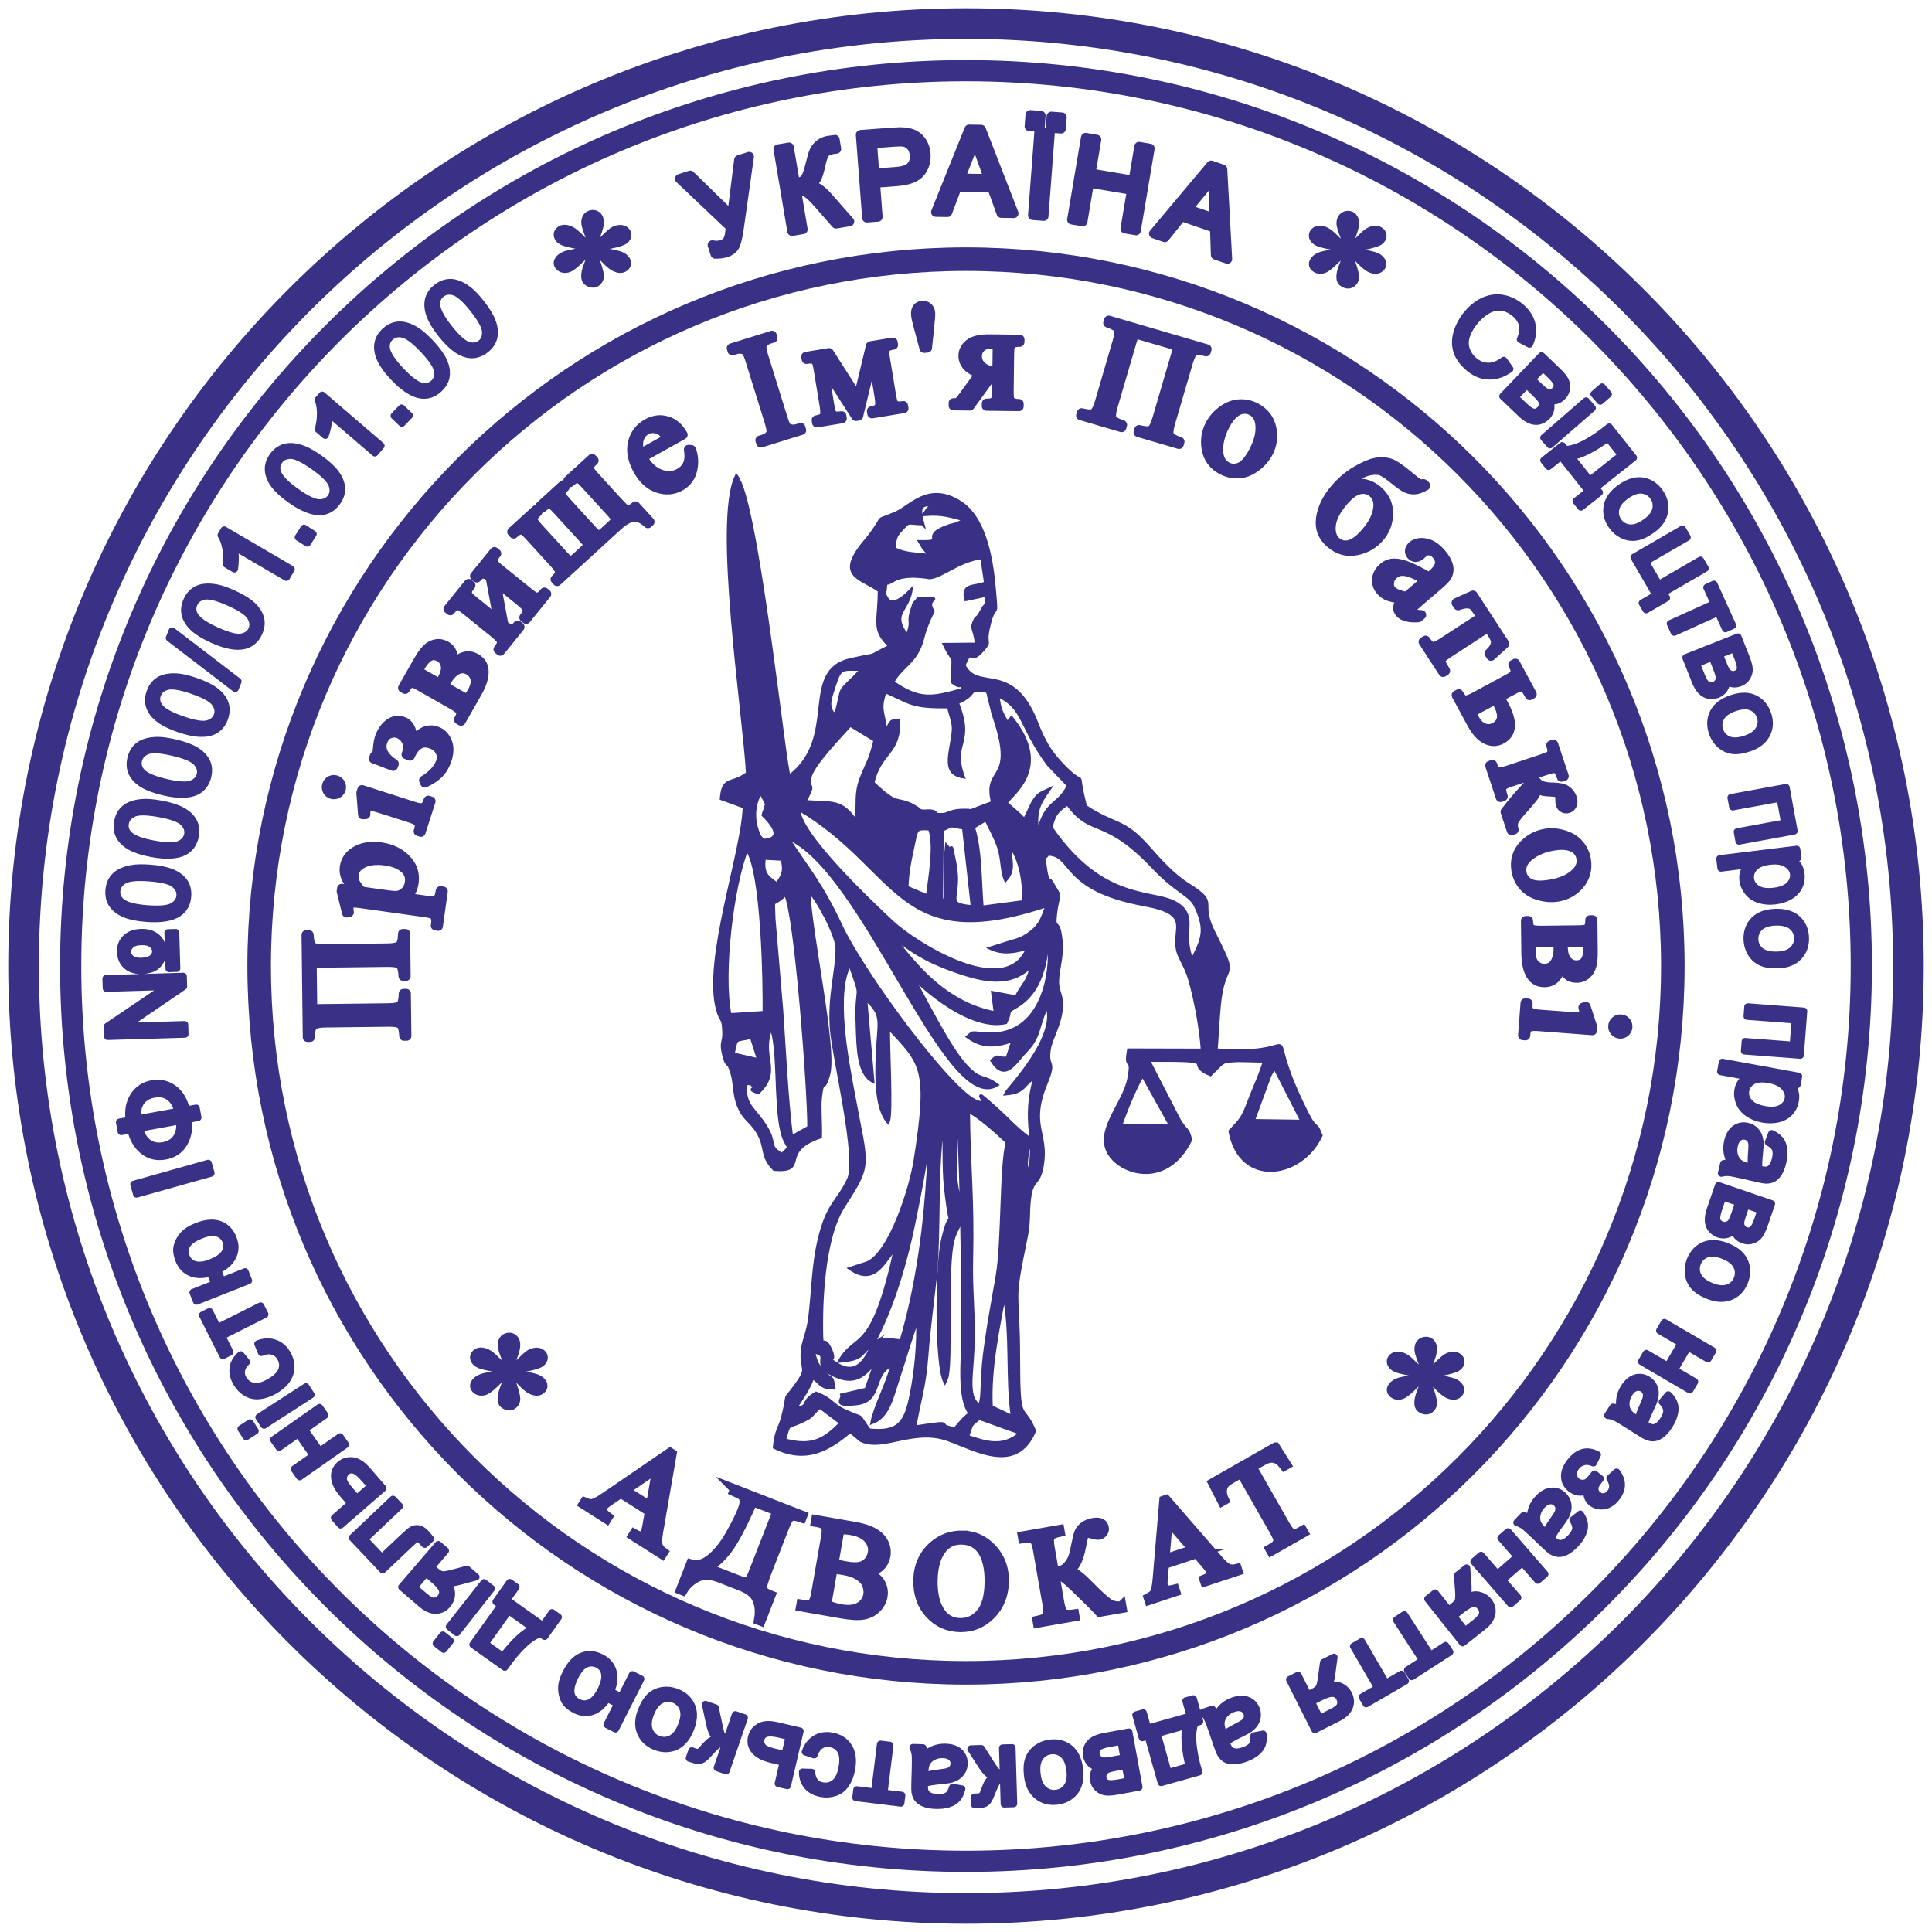 <?xml version="1.0" encoding="UTF-8"?>
<!DOCTYPE svg PUBLIC "-//W3C//DTD SVG 1.1//EN" "http://www.w3.org/Graphics/SVG/1.1/DTD/svg11.dtd">
<!-- Creator: CorelDRAW 2019 (64-Bit) -->
<svg xmlns="http://www.w3.org/2000/svg" xml:space="preserve" width="41mm" height="41mm" version="1.1" style="shape-rendering:geometricPrecision; text-rendering:geometricPrecision; image-rendering:optimizeQuality; fill-rule:evenodd; clip-rule:evenodd"
viewBox="0 0 4100 4100"
 xmlns:xlink="http://www.w3.org/1999/xlink">
 <defs>
  <style type="text/css">
   <![CDATA[
    .str3 {stroke:#393185;stroke-width:65;stroke-miterlimit:22.926}
    .str4 {stroke:#393185;stroke-width:50;stroke-miterlimit:22.926}
    .str6 {stroke:#393185;stroke-width:20;stroke-miterlimit:22.926}
    .str2 {stroke:#393185;stroke-width:15;stroke-miterlimit:22.926}
    .str1 {stroke:#393185;stroke-width:7.62;stroke-miterlimit:22.926}
    .str7 {stroke:#393185;stroke-width:45;stroke-linecap:round;stroke-linejoin:round;stroke-miterlimit:22.926}
    .str5 {stroke:#393185;stroke-width:20;stroke-linecap:round;stroke-linejoin:round;stroke-miterlimit:22.926}
    .str0 {stroke:#393185;stroke-width:15;stroke-linecap:round;stroke-linejoin:round;stroke-miterlimit:22.926}
    .fil0 {fill:none}
    .fil3 {fill:none;fill-rule:nonzero}
    .fil2 {fill:#393185}
    .fil1 {fill:#393185;fill-rule:nonzero}
   ]]>
  </style>
 </defs>
 <g id="Слой_x0020_1">
  <path class="fil0" d="M2050 528.85c840.11,0 1521.15,681.04 1521.15,1521.15 0,840.11 -681.04,1521.15 -1521.15,1521.15 -840.11,0 -1521.15,-681.04 -1521.15,-1521.15 0,-840.11 681.04,-1521.15 1521.15,-1521.15z"/>
  <g id="_1296763136">
   <path class="fil1 str0" d="M3191.27 764.7l12.94 18.38c-15.09,10.57 -30.13,15.53 -45.19,14.94 -15.06,-0.59 -29.08,-6.44 -42.04,-17.57 -13.39,-11.5 -21.95,-23.59 -25.66,-36.29 -3.72,-12.68 -3.3,-26.07 1.21,-40.18 4.54,-14.14 11.88,-27.13 22.09,-39.02 11.13,-12.96 23.3,-22.15 36.55,-27.54 13.25,-5.41 26.6,-6.69 40.04,-3.86 13.44,2.83 25.64,8.98 36.6,18.39 12.47,10.71 20.22,22.86 23.23,36.48 3.04,13.65 1.31,27.62 -5.22,41.98l-19.46 -10.08c4.9,-11.5 6.37,-21.73 4.42,-30.55 -1.91,-8.85 -7.05,-16.84 -15.36,-23.98 -9.55,-8.2 -19.52,-12.78 -29.85,-13.71 -10.34,-0.92 -20.17,1.37 -29.37,6.87 -9.26,5.5 -17.41,12.35 -24.46,20.56 -9.09,10.58 -15.5,21.14 -19.21,31.67 -3.71,10.56 -3.99,20.55 -0.86,30.04 3.13,9.49 8.48,17.46 16.05,23.96 9.22,7.92 19.28,11.92 30.21,12.1 10.96,0.15 22.06,-4.03 33.34,-12.59zm80.09 -9.81l33.56 32.11c8.23,7.87 13.7,14.42 16.41,19.66 2.68,5.21 3.73,11.02 3.09,17.45 -0.64,6.47 -3.4,12.24 -8.31,17.37 -3.94,4.12 -8.24,6.89 -12.83,8.32 -4.64,1.42 -9.64,1.57 -15.01,0.33 2.73,5.21 3.66,10.92 2.8,17.19 -0.86,6.2 -3.74,11.86 -8.57,16.91 -8.31,7.65 -17.03,10.89 -26.06,9.77 -9.05,-1.09 -18.6,-6.48 -28.65,-16.09l-38.7 -37.02 82.27 -86zm-20.13 50.24l15.47 14.8c6.15,5.89 10.72,9.62 13.63,11.19 2.95,1.55 6.26,2.23 9.99,1.99 3.7,-0.22 6.88,-1.72 9.52,-4.48 4.36,-4.56 5.77,-9.24 4.32,-14.08 -1.5,-4.86 -6.12,-10.96 -13.85,-18.36l-15.94 -15.25 -23.14 24.19zm-36.14 37.78l19.14 18.31c8.23,7.87 14.81,12.32 19.71,13.35 4.91,1 9.65,-0.76 14.33,-5.32 2.62,-2.74 4.19,-6.15 4.67,-10.19 0.45,-4.06 -0.44,-7.77 -2.71,-11.1 -2.23,-3.35 -6.53,-8.05 -12.82,-14.07l-17.6 -16.83 -24.72 25.85zm167.58 -6.72l17.31 -15.05 13.24 15.23 -17.31 15.05 -13.24 -15.23zm-106.59 92.68l89.81 -78.09 13.24 15.23 -89.81 78.09 -13.24 -15.23zm138.84 -22.64l51.61 65.02 -80.28 63.73 7.99 10.05 -39.34 31.23 -10.26 -12.93 26.4 -20.96 -58.31 -73.46 -26.41 20.96 -10.26 -12.93 39.33 -31.23 6.56 8.27c23.96,-0.87 54.95,-16.79 92.97,-47.75zm-2.7 23.52c-31.19,22.86 -57.29,35.95 -78.29,39.31l39.78 50.11 67.16 -53.32 -28.65 -36.1zm27.29 104.83c17.98,-12.62 34.82,-16.97 50.53,-13.01 13.06,3.3 23.83,11.01 32.29,23.05 9.37,13.36 12.68,27.38 9.89,42.04 -2.78,14.59 -11.9,27.35 -27.32,38.17 -12.51,8.78 -23.65,13.8 -33.45,15.07 -9.79,1.28 -19.21,-0.28 -28.23,-4.69 -8.99,-4.38 -16.48,-10.85 -22.43,-19.32 -9.57,-13.65 -12.96,-27.71 -10.14,-42.25 2.83,-14.54 12.46,-27.55 28.86,-39.06zm11.82 16.92c-12.45,8.73 -19.86,18 -22.21,27.76 -2.35,9.83 -0.63,18.85 5.19,27.14 5.75,8.2 13.63,12.84 23.7,13.95 10.04,1.07 21.42,-2.86 34.16,-11.8 12.01,-8.43 19.18,-17.57 21.5,-27.37 2.35,-9.82 0.66,-18.81 -5.04,-26.94 -5.82,-8.29 -13.69,-12.99 -23.7,-14.14 -9.98,-1.12 -21.18,2.68 -33.6,11.4zm119.13 71.28l10.13 17.45 -88.65 51.45 28.08 48.39 88.65 -51.44 10.13 17.45 -88.65 51.45 6.56 11.3 -43.44 25.21 -8.28 -14.28 29.15 -16.92 -46.61 -80.32 102.93 -59.74zm66.83 116.85l39.69 87.75 -15.26 6.9 -15.69 -34.69 -93.18 42.15 -8.31 -18.39 93.18 -42.15 -15.69 -34.68 15.26 -6.89zm50.97 112.08l17.11 43.17c4.2,10.59 6.44,18.83 6.72,24.72 0.25,5.85 -1.21,11.58 -4.48,17.15 -3.28,5.62 -8.19,9.7 -14.8,12.32 -5.3,2.1 -10.36,2.82 -15.12,2.21 -4.82,-0.65 -9.42,-2.6 -13.79,-5.97 0.31,5.88 -1.22,11.46 -4.62,16.8 -3.37,5.28 -8.35,9.22 -14.84,11.8 -10.75,3.48 -20.02,2.79 -27.76,-2 -7.78,-4.77 -14.21,-13.65 -19.33,-26.58l-19.73 -49.78 110.64 -43.84zm-39.25 37.26l7.89 19.9c3.13,7.92 5.73,13.22 7.72,15.85 2.04,2.65 4.75,4.65 8.25,5.98 3.45,1.35 6.97,1.31 10.52,-0.1 5.86,-2.32 9.1,-5.99 9.79,-10.99 0.67,-5.04 -0.98,-12.52 -4.92,-22.47l-8.12 -20.5 -31.13 12.33zm-48.6 19.26l9.75 24.62c4.2,10.59 8.33,17.38 12.35,20.36 4.04,2.95 9.09,3.33 15.24,1.14 3.53,-1.39 6.38,-3.84 8.5,-7.31 2.1,-3.5 2.84,-7.25 2.17,-11.22 -0.63,-3.98 -2.58,-10.04 -5.79,-18.13l-8.97 -22.64 -33.25 13.18zm74.3 74.2c20.79,-7.08 38.18,-6.54 52.15,1.66 11.61,6.83 19.79,17.25 24.54,31.18 5.25,15.45 4.5,29.83 -2.28,43.12 -6.76,13.24 -19.09,22.92 -36.92,28.99 -14.48,4.93 -26.58,6.63 -36.34,5.1 -9.76,-1.52 -18.36,-5.66 -25.78,-12.42 -7.41,-6.72 -12.79,-15.03 -16.12,-24.83 -5.37,-15.78 -4.68,-30.22 2.1,-43.39 6.79,-13.17 19.68,-22.96 38.65,-29.41zm6.61 19.55c-14.4,4.9 -24.12,11.71 -29.1,20.43 -5.01,8.77 -5.89,17.91 -2.63,27.5 3.22,9.48 9.49,16.15 18.84,20.03 9.34,3.85 21.37,3.26 36.1,-1.75 13.89,-4.73 23.34,-11.49 28.31,-20.25 5.01,-8.77 5.91,-17.88 2.71,-27.28 -3.27,-9.59 -9.5,-16.3 -18.79,-20.21 -9.27,-3.87 -21.08,-3.36 -35.44,1.53zm109.14 169.15l16.92 92.48 -117.06 21.43 -3.63 -19.85 100.6 -18.41 -9.66 -52.79 -100.6 18.41 -3.64 -19.85 117.07 -21.42zm-140.81 151.19l163.41 -20.08 2.24 18.21 -15.52 1.91c6.52,3.55 11.64,7.85 15.3,12.91 3.66,5.01 5.97,11.39 6.92,19.09 1.24,10.09 -0.24,19.28 -4.49,27.62 -4.22,8.34 -10.82,15.04 -19.74,20.14 -8.97,5.07 -19.04,8.31 -30.32,9.69 -12.02,1.48 -23.13,0.66 -33.34,-2.48 -10.16,-3.14 -18.34,-8.53 -24.5,-16.16 -6.14,-7.61 -9.79,-15.98 -10.9,-25.08 -0.83,-6.68 -0.16,-12.85 2,-18.46 2.15,-5.66 5.15,-10.42 9.01,-14.36l-57.61 7.08 -2.46 -20.03zm105.86 5.48c-15.13,1.86 -25.94,6.3 -32.43,13.31 -6.49,7.03 -9.22,14.91 -8.15,23.64 1.09,8.87 5.77,16 14.06,21.37 8.29,5.41 20.28,7.14 36.02,5.21 15.03,-1.85 25.88,-6.31 32.59,-13.41 6.72,-7.1 9.52,-14.91 8.47,-23.49 -1.04,-8.49 -5.95,-15.52 -14.68,-21.06 -8.76,-5.59 -20.7,-7.44 -35.88,-5.57zm12.35 108.37c21.96,-0.65 38.41,4.98 49.36,16.93 9.09,9.94 13.84,22.3 14.28,37.02 0.48,16.31 -4.48,29.83 -14.86,40.54 -10.35,10.66 -24.98,16.3 -43.82,16.85 -15.28,0.45 -27.34,-1.48 -36.22,-5.81 -8.88,-4.32 -15.89,-10.81 -21,-19.45 -5.1,-8.6 -7.79,-18.13 -8.1,-28.47 -0.49,-16.67 4.42,-30.27 14.77,-40.86 10.36,-10.59 25.57,-16.16 45.59,-16.75zm0.57 20.63c-15.21,0.45 -26.49,4.11 -33.82,10.98 -7.37,6.91 -10.91,15.38 -10.61,25.51 0.3,10.01 4.32,18.22 12.13,24.68 7.79,6.43 19.46,9.4 35.02,8.94 14.66,-0.43 25.68,-4.12 33,-11.03 7.37,-6.91 10.91,-15.34 10.61,-25.27 -0.29,-10.12 -4.28,-18.38 -12,-24.85 -7.73,-6.42 -19.17,-9.4 -34.33,-8.96zm59.32 188.87l-7.14 93.75 -118.66 -9.03 1.53 -20.13 101.97 7.76 4.08 -53.5 -101.98 -7.76 1.53 -20.12 118.67 9.03zm-172.7 108.63l161.95 29.64 -3.3 18.05 -15.38 -2.82c5.17,5.34 8.76,10.97 10.75,16.89 1.99,5.88 2.3,12.65 0.9,20.29 -1.83,10 -5.99,18.33 -12.54,25.02 -6.51,6.7 -14.81,11.12 -24.85,13.32 -10.07,2.16 -20.65,2.24 -31.83,0.2 -11.91,-2.18 -22.27,-6.29 -31.07,-12.33 -8.76,-6.03 -14.96,-13.61 -18.56,-22.74 -3.59,-9.1 -4.57,-18.17 -2.92,-27.19 1.21,-6.62 3.69,-12.31 7.43,-17.02 3.75,-4.76 8.02,-8.4 12.89,-11.01l-57.1 -10.45 3.63 -19.85zm99.4 36.84c-15,-2.74 -26.64,-1.73 -34.93,3.02 -8.29,4.77 -13.25,11.48 -14.84,20.12 -1.6,8.8 0.74,17 7.04,24.6 6.3,7.64 17.23,12.87 32.83,15.73 14.89,2.72 26.57,1.71 35.1,-3.06 8.53,-4.78 13.54,-11.39 15.1,-19.89 1.54,-8.42 -1.04,-16.59 -7.72,-24.49 -6.7,-7.95 -17.54,-13.27 -32.58,-16.03zm-81.13 177.75c-4.53,-8.74 -7.25,-16.78 -8.25,-24.12 -1,-7.34 -0.59,-14.85 1.21,-22.59 2.96,-12.73 8.32,-21.8 16.13,-27.22 7.78,-5.41 16.5,-6.98 26.14,-4.74 5.65,1.31 10.53,3.81 14.62,7.47 4.09,3.7 7.03,7.95 8.88,12.77 1.86,4.87 2.93,10.07 3.16,15.65 0.1,4.1 -0.29,10.17 -1.12,18.18 -1.83,16.29 -2.28,28.55 -1.42,36.63 2.66,0.7 4.36,1.14 5.07,1.3 7.97,1.86 14.03,1.29 18.16,-1.67 5.6,-3.99 9.53,-10.97 11.83,-20.86 2.16,-9.27 2.11,-16.5 -0.1,-21.65 -2.21,-5.18 -7.19,-9.76 -14.96,-13.79l7.14 -18.6c7.82,3.67 13.82,8.08 17.95,13.28 4.13,5.2 6.65,11.9 7.64,20.14 0.96,8.19 0.29,17.33 -2.03,27.31 -2.3,9.9 -5.33,17.71 -9.12,23.38 -3.79,5.63 -7.75,9.54 -11.96,11.62 -4.22,2.09 -9.15,3.1 -14.84,3.03 -3.49,-0.15 -9.6,-1.22 -18.27,-3.23l-26.06 -6.06c-18.2,-4.23 -29.8,-6.49 -34.87,-6.8 -5.06,-0.35 -10.09,0.2 -15.11,1.55l4.77 -20.55c4.59,-1.02 9.73,-1.16 15.41,-0.43zm43.91 8.57c-1.24,-7.83 -1.2,-19.12 0.1,-33.89 0.74,-8.38 0.77,-14.41 0.09,-18.1 -0.67,-3.69 -2.19,-6.75 -4.53,-9.21 -2.36,-2.47 -5.24,-4.13 -8.66,-4.92 -5.17,-1.2 -9.99,-0.24 -14.38,2.94 -4.38,3.17 -7.48,8.58 -9.26,16.2 -1.75,7.56 -1.68,14.68 0.25,21.37 1.92,6.64 5.41,12.04 10.47,16.12 3.93,3.16 10.2,5.71 18.8,7.71l7.12 1.78zm42.23 77.02l-15.05 43.94c-3.69,10.77 -7.34,18.49 -10.95,23.15 -3.61,4.62 -8.45,8.01 -14.55,10.13 -6.14,2.13 -12.53,2.05 -19.26,-0.26 -5.39,-1.84 -9.71,-4.58 -12.92,-8.15 -3.25,-3.61 -5.48,-8.09 -6.61,-13.48 -3.59,4.67 -8.38,7.91 -14.42,9.76 -6,1.82 -12.34,1.58 -18.95,-0.68 -10.43,-4.33 -17.04,-10.89 -19.81,-19.55 -2.81,-8.68 -1.93,-19.61 2.58,-32.77l17.36 -50.66 112.58 38.57zm-54.05 2.82l-6.94 20.25c-2.76,8.06 -4.23,13.77 -4.43,17.07 -0.17,3.33 0.6,6.62 2.39,9.91 1.75,3.26 4.45,5.52 8.07,6.76 5.96,2.04 10.8,1.35 14.58,-2 3.78,-3.39 7.39,-10.15 10.86,-20.27l7.15 -20.87 -31.68 -10.85zm-49.46 -16.95l-8.58 25.07c-3.69,10.77 -4.96,18.61 -3.84,23.49 1.15,4.87 4.74,8.44 10.84,10.77 3.59,1.23 7.34,1.23 11.21,-0.04 3.88,-1.29 6.87,-3.66 8.94,-7.11 2.1,-3.44 4.56,-9.31 7.38,-17.55l7.89 -23.03 -33.84 -11.6zm9.28 105.09c20.41,8.14 33.26,19.85 38.55,35.18 4.38,12.73 3.83,25.96 -1.63,39.63 -6.05,15.16 -15.97,25.6 -29.77,31.29 -13.73,5.66 -29.4,5.01 -46.89,-1.98 -14.21,-5.66 -24.5,-12.24 -30.93,-19.75 -6.43,-7.49 -10.27,-16.23 -11.52,-26.19 -1.26,-9.93 0.06,-19.74 3.9,-29.35 6.18,-15.48 16.1,-26 29.81,-31.6 13.72,-5.59 29.88,-4.65 48.48,2.77zm-7.68 19.16c-14.13,-5.64 -25.94,-6.78 -35.4,-3.4 -9.51,3.41 -16.12,9.78 -19.88,19.19 -3.71,9.3 -3.28,18.44 1.3,27.47 4.6,8.99 14.12,16.37 28.57,22.14 13.63,5.44 25.2,6.44 34.67,3.01 9.51,-3.4 16.11,-9.74 19.79,-18.96 3.76,-9.41 3.39,-18.57 -1.13,-27.57 -4.52,-8.97 -13.83,-16.26 -27.92,-21.88zm-22.67 201.93l-10.19 17.42 -42.75 -25.01 -28.26 48.3 42.75 25.01 -10.18 17.41 -102.73 -60.09 10.19 -17.41 45.52 26.63 28.26 -48.3 -45.53 -26.63 10.19 -17.42 102.73 60.09zm-197.09 124.28c-1.36,-9.75 -1.24,-18.24 0.25,-25.5 1.51,-7.25 4.39,-14.19 8.67,-20.9 7.03,-11.01 15.1,-17.78 24.27,-20.29 9.13,-2.51 17.88,-1.09 26.23,4.23 4.89,3.12 8.66,7.1 11.3,11.91 2.62,4.85 3.97,9.83 4.12,15 0.13,5.21 -0.59,10.47 -2.23,15.81 -1.27,3.9 -3.66,9.49 -7.11,16.77 -7.15,14.75 -11.66,26.16 -13.54,34.07 2.28,1.54 3.74,2.52 4.36,2.91 6.89,4.4 12.79,5.89 17.68,4.47 6.61,-1.9 12.64,-7.17 18.1,-15.73 5.12,-8.03 7.48,-14.86 7.11,-20.45 -0.36,-5.62 -3.53,-11.59 -9.52,-17.99l12.93 -15.16c6.15,6.07 10.34,12.22 12.5,18.5 2.17,6.28 2.31,13.44 0.5,21.54 -1.82,8.04 -5.5,16.43 -11.01,25.07 -5.46,8.57 -10.92,14.93 -16.38,19.01 -5.44,4.05 -10.48,6.41 -15.15,6.97 -4.66,0.57 -9.65,-0.12 -14.99,-2.07 -3.25,-1.31 -8.65,-4.35 -16.16,-9.13l-22.56 -14.39c-15.75,-10.05 -25.93,-16.04 -30.61,-18.02 -4.66,-2.02 -9.58,-3.17 -14.77,-3.57l11.35 -17.79c4.66,0.57 9.55,2.14 14.66,4.73zm38.56 22.69c1.44,-7.79 5.23,-18.43 11.38,-31.92 3.48,-7.66 5.52,-13.33 6.11,-17.04 0.59,-3.7 0.17,-7.1 -1.21,-10.19 -1.4,-3.12 -3.57,-5.64 -6.53,-7.53 -4.47,-2.85 -9.34,-3.55 -14.54,-2.01 -5.18,1.53 -9.91,5.6 -14.12,12.2 -4.17,6.54 -6.48,13.28 -6.87,20.23 -0.41,6.9 1.08,13.15 4.49,18.69 2.67,4.28 7.72,8.77 15.17,13.52l6.12 4.05zm-92.62 114.57l12.44 9.78c-5.19,6.72 -8.51,11.49 -9.96,14.25 -1.42,2.81 -1.86,6.2 -1.23,10.21 0.65,4.01 2.71,7.38 6.22,10.14 4.24,3.34 8.77,4.63 13.54,3.76 4.8,-0.84 8.94,-3.52 12.51,-8.06 7.02,-8.91 6.71,-19.27 -0.93,-31.08l14.44 -13.14c13.73,18.39 13.5,36.6 -0.63,54.56 -7.85,9.97 -16.7,15.65 -26.59,17.05 -9.91,1.4 -18.62,-0.89 -26.16,-6.82 -7.6,-5.98 -10.76,-14.45 -9.44,-25.32 -6.23,2.73 -12.21,3.71 -17.98,3.01 -5.75,-0.73 -11.3,-3.2 -16.65,-7.41 -8.37,-6.59 -12.75,-15 -13.18,-25.21 -0.4,-10.24 3.7,-20.82 12.36,-31.82 16.78,-21.32 35.95,-26.27 57.48,-14.82l-8.53 17.51c-7.02,-3.33 -13.79,-4.24 -20.32,-2.67 -6.54,1.57 -11.87,5.01 -16.08,10.36 -4.21,5.34 -6.2,10.96 -5.96,16.89 0.21,5.91 2.66,10.71 7.35,14.4 3.63,2.86 7.66,4.23 12.11,4.14 4.45,-0.1 8,-1.15 10.65,-3.15 2.67,-1.98 6.6,-6.29 11.8,-12.89 0.42,-0.55 1.34,-1.77 2.74,-3.67zm-136.76 95.3c0.56,-9.83 2.32,-18.13 5.19,-24.96 2.89,-6.82 7.07,-13.07 12.56,-18.81 9.04,-9.45 18.28,-14.52 27.75,-15.2 9.45,-0.69 17.76,2.4 24.91,9.25 4.2,4.01 7.12,8.65 8.77,13.88 1.63,5.27 1.99,10.42 1.13,15.51 -0.88,5.14 -2.61,10.15 -5.26,15.08 -2,3.58 -5.43,8.6 -10.23,15.06 -9.88,13.09 -16.52,23.4 -19.9,30.79 1.94,1.96 3.18,3.21 3.71,3.71 5.91,5.66 11.4,8.26 16.47,7.82 6.86,-0.58 13.79,-4.58 20.82,-11.92 6.58,-6.88 10.22,-13.12 10.94,-18.67 0.74,-5.59 -1.21,-12.06 -5.84,-19.5l15.62 -12.36c4.87,7.15 7.78,14 8.68,20.58 0.9,6.58 -0.35,13.63 -3.7,21.22 -3.35,7.54 -8.58,15.05 -15.67,22.46 -7.02,7.34 -13.61,12.52 -19.76,15.47 -6.13,2.91 -11.53,4.25 -16.21,3.89 -4.69,-0.35 -9.45,-2 -14.31,-4.95 -2.93,-1.91 -7.64,-5.94 -14.07,-12.1l-19.34 -18.49c-13.5,-12.92 -22.32,-20.78 -26.53,-23.63 -4.17,-2.88 -8.78,-4.97 -13.79,-6.37l14.59 -15.24c4.46,1.46 8.95,3.96 13.47,7.48zm33.41 29.75c2.92,-7.36 8.71,-17.06 17.36,-29.1 4.91,-6.83 8,-12.01 9.3,-15.52 1.31,-3.52 1.56,-6.93 0.8,-10.24 -0.77,-3.33 -2.4,-6.22 -4.94,-8.65 -3.84,-3.67 -8.48,-5.3 -13.87,-4.79 -5.39,0.49 -10.81,3.56 -16.23,9.22 -5.36,5.6 -8.93,11.77 -10.67,18.5 -1.74,6.7 -1.49,13.12 0.78,19.21 1.78,4.72 5.87,10.11 12.25,16.21l5.22 5.16zm-1.81 87.26l-15.23 13.24 -32.5 -37.38 -42.23 36.72 32.5 37.38 -15.22 13.23 -78.09 -89.81 15.22 -13.24 34.61 39.8 42.23 -36.71 -34.61 -39.8 15.23 -13.24 78.09 89.81zm-174.68 145.89l-74 -93.21 15.81 -12.54 28.8 36.27 9.1 -7.22c5.54,-4.4 9.09,-8.39 10.66,-12.02 1.56,-3.63 1.9,-11.37 0.98,-23.28l-2.22 -31.32 19.58 -15.55 2.8 38.58c0.87,11.79 -0.91,20.24 -5.3,25.34 9.98,-5.92 19.27,-7.99 27.82,-6.19 8.55,1.8 15.56,6.14 21,12.99 6.44,8.12 8.81,16.93 7.08,26.5 -1.7,9.6 -7.99,18.69 -18.83,27.29l-43.28 34.36zm5.4 -25.66l22.44 -17.82c9.4,-7.46 14.32,-13.75 14.71,-18.85 0.4,-5.09 -0.99,-9.61 -4.1,-13.52 -4.42,-5.57 -9.69,-8.08 -15.76,-7.49 -6.05,0.55 -14.19,4.86 -24.37,12.94l-17.45 13.85 24.53 30.89zm-32.42 45.3l-80.9 52.26 -9.09 -14.07 31.98 -20.65 -55.49 -85.91 16.95 -10.95 55.49 85.91 31.97 -20.65 9.09 14.06zm-94.36 61.48l-83.3 48.34 -8.4 -14.48 32.93 -19.11 -51.33 -88.45 17.45 -10.13 51.33 88.45 32.92 -19.1 8.4 14.48zm-192.29 103.24l-53.51 -106.31 18.03 -9.07 20.82 41.37 10.38 -5.22c6.32,-3.18 10.61,-6.37 12.88,-9.61 2.27,-3.23 4.17,-10.74 5.7,-22.59l4.18 -31.12 22.33 -11.24 -5.09 38.34c-1.54,11.72 -5.01,19.64 -10.34,23.73 10.97,-3.77 20.49,-3.9 28.5,-0.4 8.01,3.5 13.99,9.17 17.92,16.99 4.66,9.25 5.18,18.36 1.55,27.38 -3.62,9.05 -11.63,16.68 -23.99,22.9l-49.36 24.85zm10.5 -24.03l25.6 -12.89c10.72,-5.39 16.81,-10.55 18.23,-15.47 1.43,-4.9 0.99,-9.61 -1.26,-14.07 -3.2,-6.35 -7.85,-9.88 -13.92,-10.54 -6.03,-0.69 -14.88,1.88 -26.48,7.72l-19.9 10.02 17.73 35.23zm-219.64 -6.59c5.04,-8.46 10.43,-15.02 16.13,-19.75 5.71,-4.71 12.3,-8.33 19.83,-10.89 12.37,-4.21 22.91,-4.45 31.63,-0.68 8.7,3.75 14.64,10.32 17.83,19.7 1.87,5.49 2.33,10.95 1.38,16.36 -0.99,5.42 -3.04,10.16 -6.16,14.28 -3.15,4.15 -7,7.8 -11.62,10.95 -3.43,2.25 -8.79,5.12 -16.03,8.64 -14.8,7.06 -25.45,13.14 -31.86,18.14 0.81,2.63 1.34,4.31 1.58,5 2.63,7.75 6.31,12.59 11.01,14.54 6.35,2.64 14.34,2.3 23.96,-0.97 9.01,-3.07 15.13,-6.92 18.33,-11.52 3.23,-4.62 4.49,-11.26 3.81,-19.99l19.56 -3.76c1.02,8.58 0.44,16 -1.79,22.26 -2.24,6.25 -6.6,11.93 -13.07,17.12 -6.45,5.14 -14.56,9.39 -24.27,12.7 -9.62,3.27 -17.85,4.82 -24.67,4.6 -6.78,-0.24 -12.19,-1.55 -16.18,-4.02 -4,-2.48 -7.46,-6.14 -10.4,-11 -1.73,-3.05 -4.04,-8.8 -6.91,-17.22l-8.62 -25.33c-6.02,-17.69 -10.22,-28.73 -12.64,-33.2 -2.37,-4.49 -5.5,-8.46 -9.3,-12.02l19.98 -6.8c3.29,3.36 6.12,7.65 8.49,12.86zm15.92 41.81c5.99,-5.18 15.6,-11.11 28.83,-17.8 7.51,-3.8 12.64,-6.97 15.42,-9.49 2.78,-2.51 4.57,-5.43 5.43,-8.71 0.85,-3.31 0.74,-6.63 -0.4,-9.95 -1.71,-5.03 -5.07,-8.62 -10.09,-10.66 -5,-2.05 -11.23,-1.83 -18.65,0.7 -7.34,2.5 -13.35,6.32 -18,11.49 -4.64,5.14 -7.38,10.95 -8.17,17.4 -0.6,5.01 0.54,11.68 3.38,20.04l2.25 6.98zm-52.98 78.66l-79.91 22.47 -27.75 -98.68 -12.36 3.48 -13.59 -48.35 15.89 -4.47 9.13 32.46 90.29 -25.39 -9.13 -32.45 15.9 -4.47 13.59 48.34 -10.16 2.86c-8.46,22.43 -5.76,57.16 8.1,104.2zm-20.65 -11.59c-9.02,-37.6 -11.01,-66.73 -5.99,-87.4l-61.59 17.32 23.21 82.56 44.37 -12.48zm-106.28 43.73l-45.68 8.36c-11.2,2.05 -19.72,2.64 -25.55,1.77 -5.79,-0.89 -11.12,-3.45 -15.95,-7.74 -4.87,-4.31 -7.92,-9.92 -9.2,-16.92 -1.03,-5.61 -0.75,-10.71 0.79,-15.26 1.56,-4.6 4.38,-8.73 8.53,-12.36 -5.83,-0.84 -11,-3.43 -15.57,-7.8 -4.52,-4.34 -7.42,-9.99 -8.68,-16.87 -1.32,-11.21 1.17,-20.17 7.37,-26.83 6.2,-6.7 16.16,-11.27 29.84,-13.78l52.68 -9.64 21.42 117.07zm-28.89 -45.77l-21.06 3.86c-8.38,1.53 -14.08,3.04 -17.05,4.48 -2.99,1.48 -5.48,3.76 -7.48,6.93 -1.99,3.12 -2.63,6.58 -1.95,10.34 1.14,6.2 4.11,10.08 8.87,11.74 4.82,1.64 12.47,1.48 23,-0.44l21.7 -3.97 -6.03 -32.94zm-9.41 -51.42l-26.06 4.77c-11.2,2.05 -18.66,4.77 -22.37,8.14 -3.69,3.38 -5.04,8.26 -4.09,14.72 0.68,3.73 2.52,7 5.51,9.76 3.03,2.75 6.56,4.2 10.58,4.32 4.03,0.15 10.35,-0.58 18.92,-2.14l23.95 -4.39 -6.44 -35.18zm-87.81 58.52c2.68,21.8 -1.4,38.71 -12.29,50.72 -9.05,9.96 -20.92,15.85 -35.53,17.64 -16.2,1.99 -30.12,-1.69 -41.75,-11.04 -11.57,-9.32 -18.54,-23.36 -20.84,-42.06 -1.86,-15.18 -1.05,-27.37 2.44,-36.61 3.47,-9.24 9.28,-16.82 17.42,-22.7 8.09,-5.89 17.32,-9.45 27.6,-10.71 16.54,-2.03 30.54,1.59 42.04,10.92 11.51,9.34 18.46,23.96 20.91,43.84zm-20.5 2.48c-1.85,-15.1 -6.54,-26 -14.05,-32.66 -7.57,-6.7 -16.34,-9.43 -26.39,-8.19 -9.94,1.22 -17.74,5.98 -23.45,14.35 -5.68,8.36 -7.56,20.26 -5.66,35.7 1.79,14.56 6.48,25.19 14.04,31.85 7.56,6.69 16.29,9.43 26.15,8.22 10.05,-1.24 17.9,-5.97 23.62,-14.26 5.68,-8.29 7.6,-19.96 5.74,-35.01zm-119.3 71.34l-20.16 0.59 -1.52 -51.33c-6.43,0.19 -10.89,1.54 -13.41,4.09 -2.49,2.53 -6.07,9.79 -10.76,21.81 -3.7,9.51 -6.72,15.81 -9.07,18.86 -2.4,3.05 -5.17,5.15 -8.35,6.27 -3.22,1.14 -8.35,1.82 -15.42,2.03l-4.06 0.12 -0.49 -16.61 5.62 -0.06c5.31,-0.16 8.7,-1.06 10.14,-2.67 1.51,-1.68 3.78,-6.64 6.74,-14.87 2.83,-7.89 5.46,-13.36 7.93,-16.42 2.43,-3.05 6.29,-5.87 11.53,-8.52 -8.74,-2.07 -17.54,-9.88 -26.35,-23.46l-23.21 -36.21 22.15 -0.66 22.91 36.11c4.61,7.32 8.57,12.1 11.89,14.37 3.36,2.27 7.29,3.34 11.84,3.2l-1.62 -55.01 20.16 -0.59 3.51 118.96zm-189.11 -103.75c7.68,-6.16 15.02,-10.42 22.02,-12.85 6.99,-2.43 14.44,-3.51 22.39,-3.27 13.06,0.38 23.01,3.85 29.86,10.43 6.84,6.56 10.11,14.8 9.82,24.69 -0.17,5.8 -1.66,11.08 -4.44,15.81 -2.82,4.74 -6.4,8.45 -10.77,11.23 -4.4,2.78 -9.28,4.85 -14.72,6.18 -4,0.92 -10.02,1.73 -18.04,2.49 -16.33,1.43 -28.43,3.41 -36.19,5.85 -0.16,2.74 -0.25,4.5 -0.27,5.23 -0.24,8.18 1.51,14 5.23,17.47 5.02,4.7 12.63,7.18 22.79,7.48 9.51,0.28 16.59,-1.19 21.19,-4.38 4.65,-3.19 8.15,-8.97 10.57,-17.39l19.64 3.33c-2.05,8.39 -5.19,15.14 -9.47,20.22 -4.28,5.07 -10.35,8.87 -18.23,11.46 -7.84,2.56 -16.93,3.71 -27.18,3.4 -10.15,-0.3 -18.41,-1.72 -24.72,-4.32 -6.27,-2.59 -10.88,-5.71 -13.75,-9.43 -2.88,-3.71 -4.84,-8.35 -5.9,-13.94 -0.55,-3.45 -0.7,-9.65 -0.44,-18.55l0.79 -26.75c0.55,-18.67 0.48,-30.49 -0.22,-35.52 -0.66,-5.03 -2.2,-9.85 -4.51,-14.51l21.09 0.63c1.91,4.29 3.06,9.3 3.46,15.01zm0.28 44.74c7.43,-2.76 18.51,-4.95 33.24,-6.59 8.36,-0.93 14.28,-2.1 17.76,-3.49 3.48,-1.39 6.19,-3.49 8.14,-6.26 1.95,-2.8 3.01,-5.95 3.11,-9.46 0.16,-5.31 -1.74,-9.85 -5.72,-13.52 -3.98,-3.67 -9.89,-5.64 -17.72,-5.87 -7.76,-0.23 -14.72,1.24 -20.89,4.46 -6.14,3.19 -10.74,7.68 -13.74,13.44 -2.32,4.49 -3.58,11.13 -3.84,19.96l-0.34 7.33zm-50.57 57.77l-95.59 -11.75 2.04 -16.61 37.78 4.64 12.48 -101.5 20.03 2.46 -12.48 101.5 37.78 4.65 -2.04 16.61zm-184 -102.38l-18.9 -6.25c4.59,-12.96 11.9,-22.39 22.05,-28.34 10.14,-5.95 21.62,-7.73 34.37,-5.4 15.97,2.92 27.87,10.5 35.66,22.72 7.82,12.24 9.93,28.09 6.37,47.56 -2.31,12.63 -6.43,23.27 -12.34,31.98 -5.9,8.66 -13.56,14.6 -22.99,17.74 -9.4,3.18 -19.12,3.84 -29.19,1.99 -12.67,-2.31 -22.5,-7.41 -29.37,-15.31 -6.91,-7.9 -10.42,-17.99 -10.52,-30.21l19.71 0.58c0.41,8.19 2.56,14.68 6.53,19.53 3.94,4.8 9.21,7.82 15.83,9.03 10.01,1.83 18.78,-0.25 26.36,-6.25 7.56,-6.04 12.74,-16.74 15.57,-32.23 2.88,-15.71 1.95,-27.65 -2.75,-35.86 -4.76,-8.21 -11.96,-13.22 -21.63,-14.99 -7.82,-1.43 -14.76,-0.25 -20.81,3.57 -6.09,3.78 -10.75,10.51 -13.95,20.14zm-56.68 65.34l-19.66 -4.57 10.54 -45.34 -24.86 -5.78c-16.23,-3.77 -27.97,-9.8 -35.3,-18.13 -7.28,-8.33 -9.66,-18.02 -7.09,-29.07 2.25,-9.68 7.81,-17.1 16.75,-22.28 8.89,-5.19 21.38,-5.9 37.46,-2.16l49.1 11.41 -26.94 115.92zm3.55 -104.41l-20.69 -4.81c-12.48,-2.9 -21.73,-3.44 -27.76,-1.63 -6.03,1.83 -9.82,5.97 -11.32,12.45 -1.17,5.02 -0.24,9.94 2.79,14.8 3.03,4.83 11.29,8.83 24.8,11.97l23.3 5.41 8.88 -38.19zm-133.55 72.87l-19.08 -6.53 16.65 -48.59c-6.08,-2.08 -10.74,-2.39 -14,-0.89 -3.22,1.49 -9.12,7.03 -17.74,16.63 -6.81,7.61 -11.86,12.43 -15.13,14.46 -3.32,2.01 -6.65,3.01 -10.02,2.94 -3.41,-0.07 -8.46,-1.24 -15.15,-3.53l-3.84 -1.31 5.39 -15.73 5.28 1.93c5.02,1.72 8.51,2.07 10.43,1.06 2,-1.04 5.87,-4.89 11.54,-11.55 5.43,-6.38 9.81,-10.58 13.2,-12.57 3.35,-2 7.96,-3.29 13.79,-3.92 -7.45,-5.02 -12.95,-15.42 -16.41,-31.23l-8.98 -42.07 20.96 7.19 8.74 41.86c1.74,8.47 3.77,14.33 6.07,17.63 2.35,3.31 5.65,5.69 9.96,7.16l17.83 -52.06 19.08 6.54 -38.57 112.58z"/>
   <path class="fil1 str0" d="M1465.27 3669.5c-8.14,20.41 -19.85,33.26 -35.18,38.55 -12.73,4.38 -25.96,3.83 -39.63,-1.63 -15.16,-6.05 -25.6,-15.97 -31.29,-29.77 -5.66,-13.73 -5.01,-29.4 1.98,-46.89 5.66,-14.21 12.24,-24.5 19.75,-30.93 7.49,-6.43 16.23,-10.27 26.19,-11.52 9.93,-1.26 19.74,0.06 29.35,3.9 15.48,6.18 26,16.1 31.6,29.81 5.59,13.72 4.65,29.88 -2.77,48.48zm-19.16 -7.68c5.64,-14.13 6.78,-25.94 3.4,-35.4 -3.41,-9.51 -9.78,-16.12 -19.19,-19.88 -9.3,-3.71 -18.44,-3.28 -27.47,1.3 -8.99,4.6 -16.37,14.12 -22.14,28.57 -5.44,13.63 -6.44,25.2 -3.01,34.67 3.4,9.51 9.74,16.11 18.96,19.79 9.41,3.76 18.57,3.39 27.57,-1.13 8.97,-4.52 16.26,-13.83 21.88,-27.92zm-140.01 7.35l-17.99 -9.13 22.51 -44.38 -21.89 -11.1c-9.28,14.32 -19.88,23.47 -31.8,27.45 -11.94,3.97 -24.2,2.77 -36.77,-3.61 -10.7,-5.43 -18.07,-11.86 -22.04,-19.33 -4.01,-7.47 -6.12,-15.99 -6.29,-25.63 -0.18,-9.61 2.99,-20.82 9.49,-33.64 9.26,-18.26 20.46,-30.03 33.56,-35.25 13.11,-5.23 26.77,-4.2 41.02,3.03 13.23,6.71 21.59,16.48 25.16,29.3 3.52,12.84 1.91,27.15 -4.86,42.96l21.89 11.1 23.85 -47.04 18 9.13 -53.84 106.14zm-79.15 -56.61c8.79,4.46 17.35,4.56 25.69,0.31 8.31,-4.23 15.55,-12.43 21.72,-24.59 7.39,-14.56 10.33,-26.44 8.83,-35.72 -1.5,-9.3 -6.41,-16.03 -14.66,-20.21 -8.21,-4.17 -16.51,-4.44 -24.94,-0.82 -8.4,3.62 -16.16,12.41 -23.23,26.35 -6.9,13.6 -9.8,24.99 -8.71,34.06 1.07,9.12 6.16,15.99 15.3,20.62zm-155.81 -74.33l-67.6 -48.18 59.49 -83.47 -10.46 -7.45 29.15 -40.9 13.44 9.58 -19.56 27.45 76.38 54.44 19.56 -27.45 13.45 9.58 -29.15 40.89 -8.59 -6.12c-22.78,7.47 -48.15,31.34 -76.11,71.63zm-3.92 -23.35c23.64,-30.6 45.09,-50.41 64.34,-59.46l-52.1 -37.13 -49.77 69.84 37.53 26.75zm-111.54 -32.76l-14.19 18.02 -15.85 -12.48 14.18 -18.02 15.86 12.48zm87.36 -111l-73.6 93.52 -15.86 -12.48 73.6 -93.52 15.86 12.48zm-190.53 -3.15l77.55 -90.28 15.3 13.15 -30.18 35.14 8.82 7.57c5.36,4.6 9.96,7.34 13.82,8.19 3.85,0.85 11.52,-0.28 23.04,-3.43l30.34 -8.1 18.96 16.29 -37.35 10.04c-11.41,3.08 -20.05,2.93 -25.88,-0.42 7.7,8.68 11.48,17.41 11.33,26.16 -0.15,8.73 -3.09,16.43 -8.79,23.07 -6.75,7.86 -14.96,11.84 -24.68,11.96 -9.74,0.14 -19.86,-4.32 -30.36,-13.34l-41.92 -36zm26.22 0.45l21.74 18.67c9.1,7.82 16.21,11.46 21.29,10.88 5.08,-0.57 9.25,-2.78 12.51,-6.58 4.63,-5.39 6.09,-11.04 4.37,-16.89 -1.68,-5.84 -7.46,-13.02 -17.31,-21.48l-16.91 -14.52 -25.69 29.92zm-66.58 -36.98l-64.51 -68.08 86.31 -81.79 13.88 14.65 -74.15 70.27 36.74 38.78 42.98 -40.71c10.01,-9.49 16.92,-15.42 20.74,-17.83 3.83,-2.36 8.29,-3.21 13.43,-2.56 5.17,0.68 10.37,3.77 15.6,9.29 3.23,3.41 6.73,7.56 10.53,12.39l-12.18 11.55 -6.07 -6.41c-2.87,-3.03 -5.23,-4.9 -7.1,-5.6 -1.84,-0.73 -3.66,-0.64 -5.44,0.2 -1.75,0.87 -6.37,4.84 -13.83,11.91l-56.93 53.94zm-89.28 -95.15l-13.24 -15.23 35.13 -30.54 -16.75 -19.26c-10.94,-12.58 -16.91,-24.35 -17.96,-35.39 -1.01,-11.02 2.74,-20.26 11.31,-27.71 7.5,-6.52 16.35,-9.26 26.63,-8.22 10.25,1.01 20.78,7.76 31.61,20.22l33.08 38.04 -89.81 78.09zm64.11 -82.48l-13.94 -16.03c-8.4,-9.67 -15.58,-15.53 -21.53,-17.6 -5.95,-2.06 -11.45,-0.93 -16.46,3.43 -3.9,3.39 -6.03,7.92 -6.43,13.63 -0.37,5.69 3.97,13.77 13.07,24.24l15.7 18.05 29.59 -25.72zm-151.03 -19.8l-11.6 -16.51 40.54 -28.46 -32.14 -45.8 -40.54 28.45 -11.59 -16.51 97.41 -68.37 11.59 16.51 -43.17 30.3 32.15 45.81 43.17 -30.3 11.59 16.52 -97.41 68.36zm-94.35 -97.42l-19.27 12.45 -10.95 -16.95 19.27 -12.45 10.95 16.95zm118.65 -76.64l-99.97 64.57 -10.95 -16.95 99.97 -64.57 10.95 16.95zm-105.55 -89.67l-7.52 -18.43c12.83,-4.93 24.75,-5.49 35.87,-1.63 11.11,3.84 19.92,11.41 26.42,22.62 8.15,14.04 10.12,28.01 5.89,41.87 -4.23,13.9 -14.91,25.8 -32.04,35.74 -11.1,6.44 -21.86,10.21 -32.32,11.38 -10.43,1.14 -19.91,-0.83 -28.42,-5.96 -8.53,-5.09 -15.34,-12.05 -20.48,-20.91 -6.46,-11.14 -8.97,-21.91 -7.42,-32.27 1.52,-10.39 6.91,-19.61 16.13,-27.62l12.36 15.36c-5.95,5.63 -9.5,11.48 -10.61,17.65 -1.09,6.11 0.04,12.08 3.42,17.91 5.1,8.79 12.38,14.11 21.87,15.98 9.5,1.83 21,-1.18 34.62,-9.09 13.81,-8.01 22.29,-16.47 25.48,-25.39 3.15,-8.95 2.29,-17.67 -2.65,-26.17 -3.99,-6.88 -9.39,-11.39 -16.23,-13.51 -6.82,-2.18 -14.97,-1.35 -24.37,2.47zm-81.7 6.57l-43.31 -86.02 14.95 -7.53 17.12 34 91.35 -45.98 9.07 18.02 -91.35 45.99 17.12 33.99 -14.95 7.53zm-56.06 -115.43l-7.43 -18.76 46.26 -18.33 -9.04 -22.82c-16.44,4.58 -30.45,4.42 -42.01,-0.5 -11.58,-4.94 -19.96,-13.96 -25.15,-27.07 -4.42,-11.15 -5.68,-20.85 -3.71,-29.07 1.95,-8.25 6.02,-16.04 12.27,-23.37 6.24,-7.32 16.03,-13.62 29.39,-18.92 19.04,-7.54 35.23,-8.94 48.5,-4.16 13.28,4.76 22.84,14.58 28.72,29.44 5.47,13.78 5.26,26.65 -0.56,38.61 -5.87,11.95 -16.56,21.61 -32.1,28.96l9.04 22.82 49.03 -19.43 7.43 18.76 -110.64 43.84zm-21.8 -94.84c3.63,9.17 9.99,14.91 19.05,17.25 9.02,2.34 19.88,0.99 32.56,-4.03 15.17,-6.01 25.25,-12.96 30.28,-20.91 5.03,-7.96 5.81,-16.25 2.4,-24.85 -3.39,-8.56 -9.43,-14.27 -18.14,-17.14 -8.69,-2.85 -20.32,-1.4 -34.85,4.35 -14.18,5.62 -23.9,12.23 -29.09,19.75 -5.24,7.54 -5.98,16.06 -2.21,25.58zm52.72 -176.91l-158.06 44.44 -5.9 -20.97 158.06 -44.44 5.9 20.97zm-170.15 -92.02l-20.53 3.75 -3.67 -20.07 20.53 -3.76c-2.68,-20.76 0.55,-38.13 9.69,-52.09 9.14,-13.98 22.07,-22.49 38.84,-25.56 16.43,-3 31.43,0.19 45.04,9.63 13.59,9.44 22.94,24.67 28,45.77l20.76 -3.8 3.67 20.08 -20.76 3.8c2.75,19.24 -0.16,36.2 -8.78,50.91 -8.58,14.7 -21.88,23.71 -39.86,27 -18.01,3.29 -33.6,-0.42 -46.75,-11.11 -13.15,-10.69 -21.84,-25.53 -26.18,-44.55zm14.6 -23.42l85.03 -15.57c-3.2,-13.66 -9.2,-23.76 -18.02,-30.34 -8.82,-6.59 -19.7,-8.67 -32.63,-6.31 -12.7,2.33 -22.03,8.04 -28.05,17.18 -5.98,9.14 -8.09,20.79 -6.33,35.04zm3.9 20.03c3.03,13.2 8.91,23.23 17.71,30.13 8.8,6.9 19.71,9.19 32.75,6.8 12.89,-2.36 22.26,-8.27 28.14,-17.75 5.9,-9.46 7.86,-21.01 5.98,-34.66l-84.58 15.48zm-67.75 -194.73l-0.63 -21.58 124.79 -84.4 -127.17 3.76 -0.61 -20.63 164.12 -4.85 0.63 21.63 -124.21 84.57 126.6 -3.73 0.6 20.39 -164.12 4.84zm71.96 -139.99c-13.25,0.39 -23.9,-3.01 -31.99,-10.18 -8.1,-7.23 -12.31,-16.93 -12.67,-29.15 -0.36,-12.19 3.4,-22.01 11.28,-29.51 7.84,-7.53 18.63,-11.48 32.34,-11.89 13.87,-0.41 24.94,3.02 33.22,10.27 8.32,7.29 12.67,17.06 13.03,29.36 0.31,10.58 -3.08,19.97 -10.14,28.13 -7.06,8.16 -18.75,12.49 -35.07,12.97zm0.04 -19.5c10.05,-0.3 17.59,-2.51 22.55,-6.67 5,-4.17 7.42,-9.17 7.24,-15.05 -0.16,-5.47 -2.74,-10.24 -7.79,-14.34 -5.06,-4.1 -12.58,-5.98 -22.58,-5.68 -10.51,0.31 -18.05,2.71 -22.62,7.25 -4.57,4.52 -6.75,9.41 -6.6,14.64 0.17,5.66 2.76,10.43 7.77,14.38 4.97,3.94 12.32,5.75 22.03,5.47zm58.19 15.49l-2.24 -76.11 16.5 -0.49 2.24 76.11 -16.5 0.49zm-47.9 -106.52c-19.32,-1.47 -34.79,-4.64 -46.31,-9.5 -11.54,-4.91 -20.2,-11.51 -25.97,-19.84 -5.76,-8.3 -8.17,-18.41 -7.27,-30.3 0.67,-8.76 3,-16.33 7.06,-22.73 4.04,-6.36 9.56,-11.46 16.56,-15.22 6.95,-3.76 15.33,-6.5 25.08,-8.21 9.75,-1.75 22.76,-1.99 38.96,-0.75 19.21,1.46 34.6,4.63 46.12,9.44 11.56,4.84 20.21,11.43 26.01,19.78 5.81,8.29 8.26,18.45 7.35,30.41 -1.2,15.73 -7.75,27.69 -19.67,35.83 -14.54,9.75 -37.16,13.43 -67.92,11.09zm1.64 -20.58c26.94,2.05 45.1,0.3 54.41,-5.32 9.36,-5.61 14.37,-13.05 15.07,-22.27 0.71,-9.23 -3.16,-17.34 -11.56,-24.3 -8.44,-6.97 -26.07,-11.45 -52.94,-13.5 -26.95,-2.05 -45.09,-0.29 -54.41,5.33 -9.35,5.58 -14.37,13.09 -15.09,22.5 -0.7,9.22 2.66,16.91 10.06,23.03 9.41,7.66 27.6,12.49 54.46,14.53zm10.07 -116.94c-19.07,-3.49 -34.12,-8.26 -45.06,-14.3 -10.97,-6.1 -18.89,-13.56 -23.75,-22.45 -4.86,-8.86 -6.2,-19.17 -4.05,-30.9 1.58,-8.65 4.69,-15.92 9.39,-21.86 4.69,-5.91 10.72,-10.39 18.07,-13.4 7.31,-3.01 15.93,-4.86 25.81,-5.54 9.88,-0.72 22.84,0.41 38.82,3.34 18.95,3.47 33.93,8.23 44.87,14.23 10.99,6.01 18.91,13.48 23.8,22.39 4.91,8.86 6.28,19.21 4.12,31.02 -2.84,15.52 -10.61,26.72 -23.32,33.57 -15.48,8.16 -38.37,9.45 -68.7,3.9zm3.78 -20.29c26.58,4.87 44.82,5.02 54.67,0.41 9.9,-4.59 15.66,-11.47 17.33,-20.57 1.66,-9.1 -1.33,-17.57 -8.96,-25.37 -7.66,-7.82 -24.72,-14.12 -51.23,-18.98 -26.58,-4.86 -44.81,-5.01 -54.67,-0.4 -9.89,4.56 -15.66,11.51 -17.36,20.79 -1.66,9.1 0.87,17.1 7.58,23.96 8.56,8.6 26.14,15.31 52.64,20.16zm21.07 -110.64c-18.87,-4.39 -33.69,-9.87 -44.33,-16.42 -10.66,-6.61 -18.22,-14.44 -22.66,-23.55 -4.44,-9.08 -5.28,-19.45 -2.58,-31.06 1.99,-8.56 5.44,-15.68 10.42,-21.39 4.96,-5.68 11.19,-9.87 18.68,-12.53 7.45,-2.66 16.14,-4.1 26.04,-4.3 9.91,-0.26 22.8,1.48 38.62,5.16 18.76,4.36 33.5,9.83 44.15,16.34 10.69,6.53 18.24,14.36 22.71,23.49 4.48,9.08 5.36,19.49 2.64,31.18 -3.57,15.37 -11.85,26.2 -24.87,32.43 -15.86,7.42 -38.78,7.63 -68.82,0.65zm4.74 -20.09c26.32,6.12 44.53,7.14 54.59,3 10.11,-4.12 16.19,-10.72 18.28,-19.73 2.1,-9.01 -0.49,-17.62 -7.74,-25.77 -7.28,-8.17 -24.03,-15.28 -50.28,-21.38 -26.32,-6.11 -44.52,-7.13 -54.59,-2.99 -10.09,4.09 -16.18,10.75 -18.32,19.95 -2.1,9.01 0.06,17.12 6.44,24.29 8.14,8.99 25.38,16.53 51.62,22.63zm28.18 -113.62c-18.33,-6.28 -32.51,-13.24 -42.43,-20.84 -9.94,-7.65 -16.67,-16.21 -20.15,-25.73 -3.5,-9.48 -3.29,-19.87 0.58,-31.15 2.85,-8.32 7,-15.05 12.54,-20.23 5.51,-5.14 12.14,-8.68 19.85,-10.56 7.68,-1.9 16.48,-2.45 26.35,-1.64 9.88,0.75 22.52,3.79 37.9,9.06 18.22,6.24 32.32,13.18 42.26,20.74 9.97,7.58 16.69,16.14 20.21,25.67 3.53,9.49 3.35,19.93 -0.54,31.29 -5.12,14.92 -14.46,24.85 -28.04,29.73 -16.53,5.78 -39.35,3.66 -68.53,-6.34zm6.76 -19.5c25.56,8.76 43.58,11.62 54,8.52 10.47,-3.07 17.19,-9.02 20.19,-17.77 3,-8.75 1.3,-17.57 -5.09,-26.42 -6.41,-8.87 -22.35,-17.64 -47.85,-26.37 -25.56,-8.76 -43.56,-11.62 -54,-8.52 -10.45,3.04 -17.19,9.05 -20.25,17.98 -3,8.75 -1.68,17.04 3.94,24.82 7.19,9.78 23.57,19.03 49.06,27.76zm112.18 -66.23l-139.92 -107.2 6.02 -15.09 139.92 107.21 -6.02 15.08zm-48.02 -103.86c-17.68,-7.94 -31.16,-16.17 -40.34,-24.64 -9.19,-8.54 -15.11,-17.68 -17.71,-27.47 -2.6,-9.77 -1.44,-20.1 3.44,-30.97 3.6,-8.02 8.36,-14.35 14.35,-18.99 5.96,-4.62 12.88,-7.54 20.74,-8.7 7.82,-1.18 16.62,-0.92 26.38,0.78 9.77,1.66 22.08,5.85 36.91,12.51 17.57,7.88 30.98,16.08 40.18,24.52 9.23,8.47 15.13,17.61 17.76,27.43 2.65,9.77 1.51,20.15 -3.4,31.1 -6.47,14.39 -16.68,23.42 -30.66,27.04 -16.98,4.23 -39.51,0.02 -67.65,-12.61zm8.52 -18.8c24.65,11.07 42.32,15.57 52.99,13.44 10.71,-2.09 17.95,-7.4 21.73,-15.83 3.79,-8.44 2.91,-17.39 -2.64,-26.79 -5.57,-9.41 -20.64,-19.61 -45.22,-30.65 -24.65,-11.06 -42.32,-15.56 -52.99,-13.44 -10.69,2.07 -17.96,7.44 -21.82,16.05 -3.79,8.44 -3.24,16.81 1.64,25.08 6.26,10.39 21.73,21.11 46.31,32.14zm158.35 -130.65l-10.19 17.42 -110.91 -64.87c1.57,6.53 2.35,14.38 2.36,23.51 0.02,9.13 -0.57,17.02 -1.75,23.59l-16.82 -9.84c1.13,-12.4 0.57,-24.15 -1.7,-35.26 -2.24,-11.09 -5.51,-19.96 -9.86,-26.58l6.56 -11.21 142.31 83.24zm34.21 -55.27l-19.33 -12.33 12.33 -19.33 19.33 12.33 -12.33 19.33zm-36 -92.37c-15.78,-11.24 -27.39,-21.96 -34.73,-32.07 -7.34,-10.17 -11.35,-20.29 -11.98,-30.41 -0.64,-10.08 2.52,-19.98 9.44,-29.69 5.1,-7.16 11.01,-12.43 17.79,-15.81 6.75,-3.36 14.11,-4.86 22.04,-4.47 7.9,0.38 16.49,2.36 25.72,5.94 9.26,3.54 20.51,10.06 33.74,19.49 15.69,11.18 27.23,21.85 34.6,31.93 7.39,10.11 11.39,20.23 12.05,30.37 0.68,10.1 -2.48,20.06 -9.44,29.83 -9.16,12.85 -20.94,19.71 -35.36,20.51 -17.48,0.83 -38.75,-7.72 -63.87,-25.62zm12.04 -16.76c22,15.68 38.45,23.56 49.33,23.56 10.91,0.05 19.05,-3.74 24.41,-11.27 5.37,-7.53 6.26,-16.48 2.66,-26.78 -3.62,-10.33 -16.39,-23.28 -38.34,-38.92 -22,-15.68 -38.45,-23.55 -49.33,-23.56 -10.89,-0.06 -19.06,3.77 -24.54,11.46 -5.37,7.53 -6.47,15.85 -3.3,24.91 4.1,11.42 17.17,24.96 39.11,40.6zm180.44 -97.51l-13.15 15.31 -97.47 -83.72c0.38,6.72 -0.27,14.57 -1.9,23.56 -1.61,8.99 -3.61,16.64 -5.95,22.89l-14.78 -12.7c3.33,-11.99 4.89,-23.65 4.65,-35 -0.21,-11.3 -1.84,-20.61 -4.93,-27.91l8.46 -9.85 125.07 107.42zm44.24 -47.61l-16.57 -15.85 15.85 -16.57 16.57 15.85 -15.85 16.57zm-17.35 -97.33c-13.33,-14.06 -22.66,-26.81 -27.93,-38.14 -5.25,-11.39 -7.24,-22.09 -5.92,-32.14 1.31,-10.02 6.31,-19.13 14.97,-27.33 6.38,-6.05 13.18,-10.09 20.49,-12.1 7.27,-2 14.78,-2.07 22.49,-0.15 7.68,1.88 15.73,5.47 24.1,10.76 8.4,5.25 18.2,13.81 29.37,25.61 13.25,13.98 22.53,26.66 27.83,37.97 5.31,11.34 7.3,22.04 5.99,32.12 -1.27,10.04 -6.27,19.21 -14.98,27.46 -11.46,10.86 -24.34,15.32 -38.64,13.34 -17.32,-2.54 -36.55,-15.01 -57.77,-37.4zm15.03 -14.14c18.59,19.61 33.22,30.5 43.9,32.6 10.7,2.13 19.41,-0.02 26.12,-6.38 6.71,-6.36 9.3,-14.97 7.75,-25.77 -1.57,-10.83 -11.63,-25.99 -30.16,-45.56 -18.59,-19.61 -33.21,-30.5 -43.89,-32.59 -10.68,-2.15 -19.44,0.05 -26.29,6.54 -6.71,6.36 -9.39,14.31 -8.02,23.81 1.84,12 12.06,27.79 30.59,47.35zm86.15 -77.49c-12.05,-15.18 -20.24,-28.69 -24.5,-40.44 -4.23,-11.8 -5.28,-22.64 -3.08,-32.53 2.17,-9.88 7.95,-18.51 17.29,-25.93 6.88,-5.46 14.02,-8.89 21.47,-10.26 7.42,-1.36 14.91,-0.77 22.42,1.81 7.49,2.55 15.19,6.83 23.07,12.83 7.91,5.96 16.92,15.35 27.02,28.08 11.97,15.08 20.11,28.53 24.4,40.25 4.31,11.76 5.35,22.6 3.17,32.52 -2.14,9.9 -7.93,18.59 -17.33,26.06 -12.36,9.81 -25.58,13.13 -39.65,9.91 -17.03,-4.05 -35.11,-18.15 -54.28,-42.3zm16.21 -12.78c16.8,21.16 30.42,33.29 40.87,36.3 10.48,3.07 19.34,1.69 26.58,-4.07 7.25,-5.75 10.58,-14.1 9.97,-24.99 -0.61,-10.93 -9.31,-26.91 -26.06,-48.02 -16.8,-21.16 -30.42,-33.28 -40.88,-36.3 -10.44,-3.07 -19.36,-1.65 -26.75,4.22 -7.25,5.75 -10.61,13.44 -10.07,23.02 0.78,12.11 9.59,28.74 26.34,49.84z"/>
  </g>
  <path class="fil2 str1" d="M2077.75 3009.36l88.66 31.74c-38.85,34.15 -75.79,19.88 -113.67,7.68 11.38,-32.35 4.61,-21.36 25.01,-39.42zm-413.62 46.7c11.54,-39.05 5.68,-25.52 34.26,-38.67 29.51,-13.58 19.3,-12.27 41.39,-31.84l45.53 34.25c-36.01,36.83 -62.36,52.09 -121.18,36.26zm438.98 -70.34c-4.34,-77.2 14.35,-166.2 27.85,-237.89 17.06,77.99 5.71,185.1 18.25,259.52l-46.1 -21.63zm-377.38 -117.41c45.2,8.06 -13.45,28.44 54.53,53.84 40.49,15.13 60.57,-11.88 79.87,-35.98l-21.69 62.67 -51.44 11.86c3.11,9.1 -21.73,23.81 31.66,17.55 53.71,-6.29 29.53,-64.23 75.47,-82.52 -11.2,42.86 -36.17,88.22 -43.14,122.66 34.95,-13.15 42.05,-55.59 56.47,-98.4 10.02,-29.75 29.1,-95.62 40.24,-121.45 2.19,53.7 -3.58,111.16 -13.27,160.29 -11.75,59.57 -26.04,83.18 -90.04,76.36 -28.82,-38.97 -5.65,-19.96 -50.95,-40.48 -29.94,-13.55 -26.05,-24.07 -61.7,-37.63 -34.19,19.49 -9.85,28.79 -44.23,32.06 13.74,-23.42 26.44,-37.59 37.14,-66.78 19.45,14.47 16.01,21.83 44.42,22.82 -4.16,-28.85 -4.09,-13.32 -20.72,-32.76 -14.93,-17.47 -16,-17.5 -22.62,-44.11zm301.64 -531.22c14.12,31.18 16.92,431.69 16.41,496.07 -0.45,57.88 -9.85,134.45 15.45,166.6 -13.27,9.38 -21.64,20.4 -32.09,32.51 -51.06,-6.55 12.68,-18.19 -86.6,-3.28 9.54,-55.62 20.88,-85.5 25.77,-150.92 4.21,-56.45 11.74,-111.63 17.55,-164.13 10.82,-97.81 0.44,-253.56 19.55,-341.38 1.4,43.95 -0.99,105.38 3.48,146.06 13.69,124.84 15.13,19.62 -6.64,115.1 -11.38,49.91 -14.09,260.07 5.08,298.46 1.1,-2.02 2.13,-7.71 2.39,-6.55 0.27,1.18 1.82,-5.03 2.14,-6.76 8.91,-47.96 -3.17,-229.78 11.99,-287.42 7.56,-28.72 18.74,-28.19 17.44,-61.96 -0.74,-19.07 -10.18,-44.12 -11.57,-71.21 -2.63,-51.26 0.89,-107.89 -0.35,-161.19zm-174.9 515.76c0.81,-2.14 2.35,-7.59 2.82,-6.24l11.58 -23.67c32.88,-68.87 57.28,-154.76 72.4,-229.63 22.06,-109.33 38.54,-192.61 39.42,-310.31 -8.42,45.82 7.43,315.46 -66.08,563.18l-10.13 -1.06c-15.02,-1.29 -2.57,-2.46 -18.2,-1.62 -27.65,1.48 -9.05,-2.46 -31.81,9.35zm225.28 130.24c-30.27,-21.07 -12.95,-70.48 -12.67,-150.1 0.2,-55 -5.14,-99.82 -3.78,-158.9 3.1,-134.26 -5.72,-196.09 -6.65,-316.68 20.58,8.82 66.27,49.36 83.48,66.78 -13.75,49.04 -8.73,208.75 -21.44,284.24 -7.57,44.95 -16.3,89.13 -22.62,134.18 -3.3,23.6 -6.6,46.08 -7.7,70.35l-2.6 50.98c-3.31,18.57 -0.61,9.54 -6.02,19.15zm346.02 -700.67c1.54,1.62 3.92,1.73 4.56,4.92l56.36 101.13 -107.21 0.69c11.4,-33.59 30.23,-79.19 46.29,-106.74zm281.81 -16.37l58.29 114 -104.78 -1.48 35.33 -96.4c10.31,-18.6 4.94,-8.16 11.16,-16.12zm-1068.83 -86.47c17.9,45.85 8.39,158.98 22.8,220.45 9.78,41.73 25.46,26.87 -0.24,50.63 -36.05,-22.21 -6.1,-21.6 -43.41,-72.48 -20.72,-28.24 -37.68,-36.21 -34.23,-79.39 18.55,0.07 14.52,3.31 15.87,4.68 11.97,12.17 -15.42,4.69 11.38,14.81 50.1,-47.93 0.79,-75.41 27.83,-138.7zm-81.66 57.45c8.77,-38.26 2.25,-27.32 39.85,-36.4l15.7 49.17 -55.55 -12.77zm297.38 615.82c-14.2,33.55 -35.33,70.05 -79.14,40.97 -40.49,-26.85 5.96,10.21 -10.4,-27.86 -17.17,-39.94 -19.49,10 -20,-45.14 -0.79,-85.86 8.47,-201.11 46.14,-260.14 60.52,-94.85 50.72,-79.78 20.44,-244.59 -11.9,-64.79 -40.91,-211.02 -5.84,-270.7 31.17,88.91 11.8,30.12 16.12,135 1.63,39.61 1.25,96.7 31.99,113.25l-15.3 -174.51c41.21,35.77 28.22,48.61 25.61,122.62 -1.79,50.85 -1.57,108.75 22.31,138.64 7.95,-14.59 -0.4,-159.88 0.61,-200.48 71.81,76.97 88.65,85.6 57.38,283.97 -8.68,55.1 -51.34,193.96 -101.25,216.47l-36.26 11.76c53.23,37.01 71.87,-20.1 96.26,-44.26 -49.86,231.15 -83.46,178.86 -118.73,240.23 54.35,-5.01 38.26,-15.08 70.06,-35.23zm-267.57 -1051.54c35.27,47.53 37.93,295.14 37.22,347.84l-73.5 4.77c-17.89,-87.56 4.87,-275.17 36.28,-352.61zm82.46 95.49c22.29,44.09 49.95,417.95 49.65,495.62l-37.66 21.07c-10.71,-84.65 -14.8,-181.04 -20.94,-268.63l-16.47 -194.76c-1.27,-52.06 -5.62,-21.51 25.42,-53.3zm219.26 84.11c43.23,32.52 69.01,53.37 133.84,76.87 68.36,24.78 123.44,36.2 169.45,-9.6 -7.81,36.92 -19.06,39.88 -33.23,68.02l-49.52 -9.2 5.58 43.08c-131.77,-24.14 -199.45,-147.11 -226.12,-169.17zm-265.07 -160.18l38.33 2.11c8.29,27.45 -0.15,37.51 -10.99,54.02 -17.27,-13.66 -33.08,-19.81 -27.34,-56.13zm375.73 93.15l1.75 -152.75c28.67,-13.4 12.99,-8.86 46.3,-4.59l18.61 168.21c-65.4,-5.5 -23.06,-18.22 -38.1,-92.96 -11.59,-57.59 -1.84,-16.61 -16.75,-35.61 -1.96,18 -3.01,36.3 -2.8,57.2 0.8,78.79 -0.3,49.14 -9.01,60.5zm-28.61 -11.71l-44.74 -18.88c2.02,-35.03 5.06,-50.26 11.62,-80.28 9.99,-45.73 5.4,-45.88 37.59,-44.41 12.95,33.22 0.64,102.89 -4.47,143.57zm-298.54 -125.07c163.61,66.56 336.82,589.62 444.73,525.22 -29.92,-21.75 -33.58,-6.18 -64.63,-39.26 -38.83,-41.39 -89.19,-147.29 -119.73,-199.89 3.47,11.3 120.81,124.76 203.58,106.5 13.79,-28.88 -1.74,-19.93 22.86,-34.32 70.48,-41.22 64.74,-147.12 65.66,-148.7 13.03,31.73 9.18,215.34 -127.93,207.97 -34.78,-1.87 -27.3,-5.95 -40.62,5.42 30.86,21.49 55.37,21.05 96.32,7.52l-12.68 38.3c-28.9,2.21 -14.59,-9.31 -32.27,4.81 28.25,44.92 47.8,3.31 72.98,-22.33 29.46,-29.97 23.02,-56.63 44.19,-93.74 24.02,66.99 -84.96,178.54 -88.03,186.22 40.9,-3.86 33.42,-17.58 63.08,-37.25 -29.42,97.89 4.56,136.44 -14.17,205.36 -13.3,-17.54 -0.15,-45.18 0.54,-72.79 -29.51,-21.6 -47.91,-43.77 -75.57,-68.02 -57.56,-50.47 1.25,2.89 -34.58,-9.55 -55.71,-19.35 -241.84,-271.57 -290.08,-374.62 -41.55,-88.78 -70.21,-119.85 -113.65,-186.85zm559.74 -20.85c7.67,-32.52 15.7,-35.98 35.3,-51.2 52.63,72.78 75.52,22.18 184.64,137.46 47.2,49.85 76.29,55.71 87.52,79.42 24.64,52.03 15.29,71.36 -7.91,116.95 -24.64,-60.19 10.59,-90.82 -29.64,-118.96 -47.53,-33.25 -155.97,1.96 -269.91,-163.67zm-137.18 -17.61c7.83,17.32 20.51,39.08 27.07,59.33 8.62,26.6 5.84,49.4 14.32,69.01 19.29,-21.65 9.32,-38.73 7.82,-75.3 22.76,28.92 31.59,72.99 31.46,122.26l-89.74 11.75c-4.67,-57.16 -2.88,-121.18 -18.62,-170.38l27.69 -16.67zm-398.56 -22.67c217.24,127.87 207.96,312.31 528.09,205.09 -11.02,34.35 -17.74,46.73 -41.6,63 -10.16,6.94 -19.7,10.87 -33.98,14.33l-43.89 13.88c24.89,11.65 50.44,7.68 79.06,-1.08 -46.66,116.86 -244.64,-12.8 -287.88,-53.27 -41.14,-38.51 -199.68,-186.75 -199.8,-241.95zm-75.05 67.89c-7,-9.35 -7.38,-4.97 -13.19,-23.28 -9.07,-28.57 -5.41,-57.57 8.16,-79.38 0.78,1.65 12.19,21.32 12.52,23.95 1.4,11.03 1.23,-3.96 -2.66,12.27 -0.22,0.93 -1.63,7.18 -1.83,5.83 -0.22,-1.5 -1.47,4.28 -1.86,6.52 56.99,55.96 -1.13,54.08 -1.14,54.09zm88.04 -82.34c23.91,-43.52 6.69,-22.14 11.06,-50.97 4.21,-27.66 73.13,-96.66 85.98,-112.23l53.27 32.53c-10.95,44.7 -16.24,47.24 -28.91,79.85 -13.86,35.71 -5.96,52.13 -11.49,93.68 -31.78,-46.91 -47.11,-38.28 -109.91,-42.86zm439.4 -177.6l-8.79 11.61c-14.54,-27 -16.68,-28.21 -20.79,-60.52 57.93,27.05 46.92,64.42 107.6,146.79l38.75 40.36c0.78,-1.62 2.9,3.78 4.19,5.8 -22.54,45.37 -48.38,28.75 -65.03,102.6 -8.11,-46.6 0.98,-63.95 22.01,-93.78 -16.86,8.09 -20.98,7.33 -32.99,27.72l-17.15 35.94c-13.5,-14.21 -26.03,-24.35 -40.02,-36.35 12.08,-19.72 97.34,-74.08 12.22,-180.17zm-266.66 35.77c-3.72,-49.92 -16.64,-50.92 -1.74,-92.76 55.89,24.62 56.55,33.43 134.89,32.49 11.75,43.37 14.25,36.47 5.44,85.91 -6.82,38.2 -5.29,57.49 25.04,62.65 -26.49,-73.74 23.4,-68.56 -12.56,-156.76 48.39,-21.11 15.23,-30.43 62.92,-25.24 9.45,14.75 0.3,-3.1 6.71,18.72 0.76,2.56 2.66,10.87 3.39,13.63 4.39,16.56 0.59,6.44 7.36,26.7 46.38,138.89 -24.66,100.17 -4.16,178.25l-32.26 12.09c-1.34,0.53 -3.62,1.68 -4.9,2.12 -1.17,0.41 -3.46,1.38 -4.58,1.68 -14.99,4.09 2.77,1.08 -16.7,0.78 -32,-0.49 -35.69,8.56 -47.86,9.08 -27.29,1.15 -5.36,-5.25 -27.42,-7.76l-15.45 0.61c-20.09,-4.88 4.44,2.42 -15.7,-8.93l-8.93 -5.02c-34.61,-15.64 -28.19,3.81 -81.39,-46.35 14.84,-67.09 57.12,-61.43 54.58,-132.43 -14.24,1.71 -16.57,-2.85 -26.68,30.54zm-107.89 -41.65c-19.95,-16.24 -9.84,-38.11 -1.64,-63.93 12.78,-40.24 16.55,-33.97 59.8,-34.15l-18.17 18.66c-33.44,32.36 -22.89,20.41 -35.25,67.66 -0.39,1.46 -1.97,7.24 -2.26,6.07 -0.28,-1.11 -1.56,3.84 -2.48,5.69zm277.84 -246.23l43.12 -9.26c1.38,43.95 6.09,5.1 -8.53,32.47 -11.28,21.12 -11.41,13.6 -14.11,19.1 -11.16,22.75 -1.88,14.6 2.61,53.43l-68.28 0.58c22.89,47.56 18.57,7.29 16.81,79.11 29.43,23.45 13.42,-19.2 23.64,15.83 -68.24,19.87 -93.96,24.05 -151.22,-15.24 15.02,-28.44 37.1,-37.09 52.71,-65.26 14.93,-26.96 6.79,-32.35 32.99,-85.46 -20.81,-31.72 32.58,-26.4 -30.55,-26.4 -12.34,16.35 -5.94,0.68 -13.95,25.87 -8.48,26.67 3.89,21.48 -10.19,53.5 -35.67,-49.34 -1.38,-49.91 8.01,-96.57 -47.09,47.77 -52.23,11.68 -56.25,8.33 5.81,-37.13 -3.77,-16.23 18.49,-30.22 26.35,-16.56 77.07,-6.14 77.12,-6.14 26.83,-1.62 58.74,-35.3 111.77,-42.84l8.09 54.82c-25.33,10.77 -49.55,0.51 -42.28,34.35zm-92.17 -160.83c-11.78,-43.95 -1.5,-44.37 51.2,-37.17 -37.92,-7.42 -38.88,7.64 -47.25,17.56 39.83,-3.15 53.77,3.43 87.89,11.93l-20.09 8.97c-2.61,0.9 -11.07,2.61 -13.67,3.47 -68.66,22.82 -0.57,35.32 -62.93,34.21 9.76,15.81 1.42,5.75 14.09,20.38 8.32,9.6 -0.73,1.12 13.47,9.73 -42.62,-4.94 -58.33,-3.22 -83.15,-15.34 1.28,-20.25 1.87,-26.9 14.58,-40.37 19.83,-21.01 10.69,-13.91 45.86,-13.37zm87.52 300.95c18.4,-43.52 10.03,-0.12 37.43,-29.98 21.56,-23.5 6.18,-11.21 13.82,-47.02 14.76,-69.14 19.96,-7.96 12.9,-87.69 -6.2,-70.1 -22.59,-148.96 -71.48,-180.43 -66.55,-42.82 -104.68,8.02 -134.76,21.49 -49.93,22.37 -21.41,0.03 -54.69,45.65l-7.44 9.43c-69.26,79.79 -15.99,80.22 25.52,109.63 0.19,67.2 -15.76,82.17 22.86,118.32 -57.13,28.56 -15.13,13.53 -84.49,29.17 -106.68,24.05 -21.11,166.62 -130.53,247.97 -9.86,-21.4 -61.94,-526.45 -104.62,-624.8 -0.64,-1.48 -2.87,-2.67 -3.37,-6.1 -0.5,-3.46 -2.24,-4.13 -3.56,-6.06 -45.83,96.84 16.9,499.92 24.12,629.97 -34.22,25.77 -51.9,6.27 -55.52,52.97l48.54 17.66c-2.52,96.85 -85.65,325.63 -56.62,430.22 7.68,27.65 11.91,14.56 13.31,46.73 1.03,23.56 -7.1,21.36 -0.69,47.87 7.99,33.07 8.6,7.91 18.4,42.13 4.7,16.37 4.61,35.35 8.49,51.41 10.43,43.28 29.96,44.87 46.04,72.66 19.69,34.05 5.63,48.61 34.4,77.88 73.6,5.9 6.68,-37.88 97.28,-68.67 0.99,-24.49 -2.23,-62.11 -0.08,-82.02 4.96,-45.78 5.76,-7.62 17.63,-50.61 15.11,-54.77 -39.58,-300.3 -42.22,-390.45 18.84,17.61 60.13,93.96 60.94,122.76 1.24,44.12 -18.21,103.25 -11.54,175.46 5.81,62.88 56.85,271.75 35.85,315.74 -23.85,49.96 -43.68,50.45 -62,126.94 -12.86,53.73 -13.07,106.32 -19.88,164.32 -4.01,34.22 -15.18,53.47 -16.35,74.25 -2.32,41.04 14.53,32.22 -12.17,69.42 -31.91,44.46 -13.25,5.89 -28.8,67.61 -6.74,26.75 -14.55,28.28 -17.95,65.36 66.7,32.98 114.8,4.34 160.23,-33.98l22.7 18.9c46,23.34 111.88,-28.1 185.88,-1.12 59.72,21.78 144.13,71.81 182.13,-18.49 -26.24,-61.82 -33.63,-8.25 -33.86,-150.01 -0.28,-167.06 -15.17,-108.88 16.28,-262.1 6.62,-32.24 3.31,-52.43 7.02,-81.36 5.73,-44.74 20.04,-25.87 27.25,-71.27 10.92,-68.68 -29.36,-82.41 7.69,-172.67 21.61,-52.64 0.73,-30.46 6.82,-72 2.66,-18.11 18.65,-47.24 23.48,-71.72 7.47,-37.82 -3.55,-46.1 -5.51,-64.84 -2.47,-23.53 9.8,-57.01 7.62,-87.75 -4.26,-60.17 -16.84,-23 -12.31,-62.53 6.15,-53.74 15.66,-26.49 -8.88,-69.18 -2.68,-4.66 -8.45,3.39 -12.49,-29.33 -5.55,-44.91 -5.34,-10.85 5.28,-29.54 55.86,0.06 26.95,74.73 204.65,107.25 104.36,19.1 60.8,49.74 71.82,97.96 3.37,14.76 17.4,33.26 25.17,59.91 11.75,40.36 23.88,102.09 27.18,151.86l-156.64 -0.39c-8.31,46.37 11.04,8.02 0.36,61.78 -10.59,53.24 -71.83,109.93 -40.82,158.42 27.84,43.54 122.5,69.74 171.29,-30.51 -8.09,-28.16 -6.66,-12.29 -24.35,-41.51l-65.58 -127.29c165.67,-0.83 72.46,5.52 132.27,30.31l22.25 -22.12c16.69,-9.9 1.95,-4.96 25.3,-7.05 17.02,-1.53 48.66,0.79 67.91,0.43 -8.87,30.32 -20.82,54.09 -31.72,82.91 -16.19,42.82 -18.4,41.24 -41.55,66.66 21.74,118.33 150.97,97.9 192.08,8.83 -12.1,-31.81 -9.1,-6.54 -29.9,-47.87 -92.74,-184.27 -12.2,-139.33 -115.45,-132.02 -25.81,1.83 -51.58,0.53 -77.36,-1.05 2.37,-28.87 3.85,-62.21 6.63,-93 9.58,-106 44.17,-46.52 -11.58,-157.11 -34.34,-68.13 12.88,-58.95 -53.45,-100.44 -32.78,-20.5 -61,-52.35 -86.64,-81.24 -52.15,-58.78 -68.75,-43.04 -132.06,-85.12 -25.42,-99.3 9.9,-25.39 -52.61,-92.06 -24.33,-25.94 -37.23,-49.98 -50.96,-85.2 -51.95,-133.25 -124.92,-62.9 -154.34,-122.54z"/>
  <path class="fil1 str2" d="M1253.65 521.32c-0.55,-8.27 -2.44,-16.53 -5.71,-24.74 -4.6,-11.78 -6.9,-19.92 -6.9,-24.36 0,-6.29 1.68,-11.04 4.95,-14.31 3.34,-3.27 7.46,-4.87 12.4,-4.87 4.18,0 7.87,1.6 11.01,4.87 3.13,3.27 4.66,7.9 4.66,13.94 0,5.43 -1.81,12.95 -5.36,22.64 -3.62,9.74 -5.85,18.68 -6.69,26.83 7.53,-4.2 14.21,-9.31 20.21,-15.36 9.26,-9.5 16.16,-15.42 20.62,-17.7 4.53,-2.29 9.06,-3.4 13.72,-3.4 4.46,0 8.23,1.37 11.29,4.08 3.07,2.65 4.6,5.92 4.6,9.62 0,4.5 -2.23,8.45 -6.76,11.97 -4.46,3.45 -15.67,6.96 -33.65,10.48 -10.45,2.04 -19.16,4.38 -26.13,7.03 7.11,3.27 15.75,5.74 25.92,7.4 16.44,2.65 27.24,5.98 32.33,9.93 5.15,4.01 7.66,8.33 7.66,13.02 0,3.64 -1.53,6.72 -4.59,9.37 -3.07,2.65 -6.62,4.01 -10.67,4.01 -4.11,0 -8.63,-1.29 -13.58,-3.82 -4.95,-2.53 -11.71,-8.2 -20.14,-16.97 -5.57,-5.91 -12.47,-11.47 -20.83,-16.65 0.28,6.91 1.89,14.37 4.74,22.45 4.88,14.19 7.31,23.87 7.31,29.06 0,4.8 -1.59,8.87 -4.87,12.21 -3.28,3.32 -6.76,4.99 -10.38,4.99 -5.09,0 -9.62,-1.79 -13.73,-5.24 -2.85,-2.53 -4.25,-6.6 -4.25,-12.15 0,-5.74 1.54,-12.71 4.67,-20.85 3.14,-8.14 5.09,-13.75 5.92,-16.77 0.84,-3.09 1.6,-7.65 2.23,-13.7 -8.01,4.75 -15.05,9.93 -20.97,15.73 -9.96,9.87 -17.42,16.16 -22.5,18.81 -3.55,1.91 -7.18,2.9 -11.01,2.9 -4.6,0 -8.57,-1.42 -11.85,-4.19 -3.27,-2.78 -4.87,-5.8 -4.87,-9.19 0,-3.02 1.39,-6.17 4.18,-9.5 2.79,-3.33 6.97,-6.05 12.54,-8.2 3.69,-1.48 12.05,-3.4 25.08,-5.81 8.43,-1.53 16.72,-3.82 24.74,-6.84 -7.39,-3.27 -16.17,-5.8 -26.34,-7.58 -16.72,-3.15 -27.1,-5.99 -31.01,-8.52 -6.13,-3.95 -9.19,-8.82 -9.19,-14.43 0,-3.27 1.53,-6.23 4.6,-8.95 3.06,-2.71 6.62,-4.07 10.72,-4.07 4.46,0 9.2,1.24 14.29,3.77 5.02,2.53 11.29,7.64 18.74,15.29 7.52,7.65 15.12,13.57 22.85,17.77z"/>
  <path class="fil1 str2" d="M2856.3 523.17c-0.55,-8.27 -2.44,-16.53 -5.71,-24.74 -4.6,-11.78 -6.9,-19.92 -6.9,-24.36 0,-6.29 1.68,-11.04 4.95,-14.31 3.34,-3.27 7.46,-4.87 12.4,-4.87 4.18,0 7.87,1.6 11.01,4.87 3.13,3.27 4.66,7.9 4.66,13.94 0,5.43 -1.81,12.95 -5.36,22.64 -3.62,9.74 -5.85,18.68 -6.69,26.83 7.53,-4.2 14.21,-9.31 20.21,-15.36 9.26,-9.5 16.16,-15.42 20.62,-17.7 4.53,-2.29 9.06,-3.4 13.72,-3.4 4.46,0 8.23,1.37 11.29,4.08 3.07,2.65 4.6,5.92 4.6,9.62 0,4.5 -2.23,8.45 -6.76,11.97 -4.46,3.45 -15.67,6.96 -33.65,10.48 -10.45,2.04 -19.16,4.38 -26.13,7.03 7.11,3.27 15.75,5.74 25.92,7.4 16.44,2.65 27.24,5.98 32.33,9.93 5.15,4.01 7.66,8.33 7.66,13.02 0,3.64 -1.53,6.72 -4.59,9.37 -3.07,2.65 -6.62,4.01 -10.67,4.01 -4.11,0 -8.63,-1.29 -13.58,-3.82 -4.95,-2.53 -11.71,-8.2 -20.14,-16.97 -5.57,-5.91 -12.47,-11.47 -20.83,-16.65 0.28,6.91 1.89,14.37 4.74,22.45 4.88,14.19 7.31,23.87 7.31,29.06 0,4.8 -1.59,8.87 -4.87,12.21 -3.28,3.32 -6.76,4.99 -10.38,4.99 -5.09,0 -9.62,-1.79 -13.73,-5.24 -2.85,-2.53 -4.25,-6.6 -4.25,-12.15 0,-5.74 1.54,-12.71 4.67,-20.85 3.14,-8.14 5.09,-13.75 5.92,-16.77 0.84,-3.09 1.6,-7.65 2.23,-13.7 -8.01,4.75 -15.05,9.93 -20.97,15.73 -9.96,9.87 -17.42,16.16 -22.5,18.81 -3.55,1.91 -7.18,2.9 -11.01,2.9 -4.6,0 -8.57,-1.42 -11.85,-4.19 -3.27,-2.78 -4.87,-5.8 -4.87,-9.19 0,-3.02 1.39,-6.17 4.18,-9.5 2.79,-3.33 6.97,-6.05 12.54,-8.2 3.69,-1.48 12.05,-3.4 25.08,-5.81 8.43,-1.53 16.72,-3.82 24.74,-6.84 -7.39,-3.27 -16.17,-5.8 -26.34,-7.58 -16.72,-3.15 -27.1,-5.99 -31.01,-8.52 -6.13,-3.95 -9.19,-8.82 -9.19,-14.43 0,-3.27 1.53,-6.23 4.6,-8.95 3.06,-2.71 6.62,-4.07 10.72,-4.07 4.46,0 9.2,1.24 14.29,3.77 5.02,2.53 11.29,7.64 18.74,15.29 7.52,7.65 15.12,13.57 22.85,17.77z"/>
  <path class="fil3 str3" d="M2050 50c1104.57,0 2000,895.43 2000,2000 0,1104.57 -895.43,2000 -2000,2000 -1104.57,0 -2000,-895.43 -2000,-2000 0,-1104.57 895.43,-2000 2000,-2000z"/>
  <path class="fil3 str4" d="M2050 550c828.43,0 1500,671.58 1500,1500 0,828.42 -671.57,1500 -1500,1500 -828.43,0 -1500,-671.58 -1500,-1500 0,-828.42 671.57,-1500 1500,-1500z"/>
  <path class="fil1 str5" d="M662.06 2043.84l1.17 97.15 160.64 -1.93c13.92,-0.17 22.73,-2.03 26.39,-5.61 3.72,-3.6 5.68,-11.93 5.94,-24.94l5.72 -0.07 1.09 90.16 -5.72 0.07c-0.58,-12.9 -2.74,-21.14 -6.54,-24.69 -3.74,-3.56 -12.6,-5.25 -26.52,-5.08l-133.66 1.6c-13.91,0.17 -22.73,2.08 -26.39,5.72 -3.71,3.65 -5.67,11.93 -5.95,24.85l-5.71 0.07 -2.61 -217.16 5.71 -0.07c0.58,12.91 2.74,21.13 6.54,24.69 3.75,3.55 12.61,5.24 26.52,5.08l133.66 -1.61c13.92,-0.17 22.73,-2.08 26.39,-5.72 3.72,-3.65 5.68,-11.92 5.94,-24.83l5.72 -0.07 1.09 90.16 -5.72 0.07c-0.58,-12.91 -2.74,-21.09 -6.43,-24.7 -3.75,-3.55 -12.6,-5.24 -26.63,-5.08l-160.64 1.94zm73.66 -106.72l-11.22 -45.66 0.82 -5.82 32.59 4.58c-11.24,-9.01 -18.86,-17.5 -22.76,-25.53 -3.89,-8.03 -5.28,-16.08 -4.14,-24.2 1.99,-14.16 9.15,-25.17 21.53,-33.05 15.15,-9.68 33.57,-12.98 55.26,-9.93 24.26,3.4 43.3,13.19 57.22,29.36 11.39,13.3 15.86,28.67 13.41,46.07 -1.06,7.6 -3.03,14.01 -5.96,19.26 -2.1,3.86 -5.78,8.05 -11.12,12.55l42.87 6.02c9.69,1.36 15.91,1.64 18.69,0.8 2.79,-0.79 5.17,-2.58 7.16,-5.3 1.93,-2.67 3.46,-7.9 4.54,-15.6l5.67 0.79 -10.38 73.89 -5.66 -0.8 0.54 -3.88c0.91,-5.64 0.53,-10.61 -1.16,-14.91 -0.87,-2.15 -2.44,-3.92 -4.81,-5.32 -2.31,-1.45 -8.63,-2.88 -18.8,-4.3l-133.62 -18.77c-9.02,-1.26 -14.79,-1.64 -17.31,-1.2 -2.58,0.5 -4.6,1.55 -6.05,3.16 -1.45,1.62 -2.42,3.93 -2.86,7.03 -0.34,2.41 -0.05,5.66 0.84,9.63l-5.29 1.13zm31.31 -45.62l52.61 7.39c11.42,1.6 18.98,2.18 22.67,1.79 6.18,-0.63 11.91,-3.41 17.2,-8.32 5.29,-4.98 8.54,-11.74 9.74,-20.22 1.44,-10.27 -1.38,-19.12 -8.51,-26.59 -9.31,-9.79 -23.45,-16 -42.43,-18.67 -21.53,-3.02 -38.8,-0.64 -51.7,7.16 -8.95,5.43 -14.02,12.68 -15.29,21.7 -0.69,4.92 -0.18,9.96 1.61,15.13 1.38,3.93 6.01,10.83 14.1,20.63zm-73.3 -225.94c1.31,-4.08 3.9,-7.14 7.71,-9.14 3.85,-1.94 7.84,-2.26 11.92,-0.95 4.13,1.33 7.24,3.93 9.24,7.74 2.04,3.88 2.36,7.87 1.05,11.96 -1.32,4.13 -3.93,7.23 -7.85,9.2 -3.88,2.04 -7.91,2.35 -12.05,1.03 -4.08,-1.32 -7.14,-3.9 -9.14,-7.72 -1.93,-3.84 -2.24,-7.89 -0.88,-12.12zm74.63 10.56l108.83 34.94c8.42,2.71 14.2,3.9 17.37,3.53 3.22,-0.3 5.87,-1.45 8.01,-3.43 2.12,-1.99 4.25,-6.19 6.31,-12.6l5.44 1.75 -21.06 65.6 -5.44 -1.75c2.1,-6.55 2.87,-11.18 2.32,-13.81 -0.53,-2.67 -2.08,-5.12 -4.56,-7.41 -2.51,-2.25 -7.94,-4.72 -16.25,-7.39l-52.3 -16.79c-14.56,-4.67 -24.12,-7.24 -28.73,-7.77 -3.36,-0.31 -5.86,0.06 -7.56,1.18 -1.72,1.06 -2.98,2.88 -3.79,5.39 -0.89,2.78 -1.19,6.35 -1,10.75l-6.11 0.31 -3.57 -45.99 2.09 -6.51zm65.98 -50.18l-41.55 -15.79 2.37 -6.23c2.29,-1.11 3.81,-2.74 4.62,-4.87 0.62,-1.63 1.25,-5.52 1.76,-11.61 0.85,-10.15 2.35,-18.13 4.56,-23.96 4.83,-12.72 11.79,-22.25 20.93,-28.56 9.14,-6.33 18.62,-7.6 28.37,-3.89 14.93,5.67 21.45,21.16 19.6,46.44 15.54,-24.38 32.99,-32.92 52.33,-25.57 10.14,3.85 17.53,11.52 22.07,22.98 4.54,11.46 3.75,25.31 -2.42,41.54 -4.02,10.58 -9.45,19.22 -16.28,25.85 -6.82,6.64 -16.54,13.02 -29.08,19.07l-2.29 -5.29c18.27,-11.17 30.08,-23.78 35.47,-37.98 3.08,-8.11 2.83,-15.79 -0.78,-23.1 -3.57,-7.31 -9.79,-12.67 -18.66,-16.04 -19.38,-7.36 -34.37,1.1 -44.96,25.38l-8.31 -3.16c4.44,-11.67 4.53,-21.31 0.35,-28.9 -4.25,-7.61 -9.88,-12.75 -17,-15.46 -6.28,-2.39 -12.65,-2.19 -19.05,0.52 -6.41,2.72 -11.06,7.8 -13.89,15.27 -6.56,17.27 1.36,33.35 23.76,48.31l-1.92 5.05zm124.33 -213.57c17.5,-19.82 34.53,-25.05 51.05,-15.66 11.27,6.42 17.05,15.92 17.28,28.48 0.27,12.57 -4.38,27.27 -13.93,44.07l-34.65 60.89 -4.97 -2.83c4.52,-7.95 5.86,-13.83 4.08,-17.65 -1.86,-3.8 -7.74,-8.55 -17.72,-14.23l-65.67 -37.37c-9.76,-5.55 -15.77,-8.36 -18.07,-8.38 -2.22,-0.05 -4.62,0.53 -7.16,1.77 -2.54,1.16 -5.59,4.91 -9.15,11.16l-4.97 -2.82 32.38 -56.89c6.25,-11 12.18,-19.37 17.72,-25.17 5.58,-5.84 12.1,-9.49 19.6,-11.01 7.5,-1.52 14.85,-0.19 21.98,3.87 13.98,7.95 18.04,21.88 12.2,41.77zm-25.74 38.19c2.34,-3.9 3.75,-6.27 4.22,-7.1 7.04,-12.36 9.77,-22.63 8.22,-30.82 -1.62,-8.17 -5.76,-14.17 -12.47,-17.98 -7.78,-4.43 -15.03,-4.84 -21.69,-1.27 -6.69,3.63 -13.51,11.55 -20.5,23.83l-4.01 7.04 46.23 26.3zm57.58 32.77c3.99,-3.7 7.76,-8.62 11.29,-14.82 6.1,-10.72 8.28,-20.01 6.55,-27.88 -1.69,-7.83 -6.27,-13.92 -13.62,-18.1 -8.29,-4.71 -16.54,-4.97 -24.8,-0.72 -8.27,4.25 -15.78,12.33 -22.59,24.29 -1.68,2.94 -3.41,6.21 -5.17,9.73l48.34 27.5zm67.2 -165.86l-17.24 -92.77c-6.31,-4.83 -11.47,-7.1 -15.7,-6.84 -4.15,0.25 -8.41,2.99 -12.83,8.27l-4.44 -3.59 41.74 -51.59 4.44 3.59c-4.36,5.39 -6.75,9.44 -7.14,12.19 -0.42,2.72 -0.24,5.26 0.55,7.66 0.77,2.32 5.61,7.12 14.49,14.31l58.75 47.53c8.52,6.89 13.98,10.57 16.32,11.03 2.38,0.42 4.95,0.19 7.76,-0.67 2.76,-0.89 6.41,-4.14 10.97,-9.78l4.45 3.6 -43.34 53.57 -4.45 -3.6c5.39,-6.66 7.79,-12.14 7.2,-16.37 -0.64,-4.26 -5.67,-10.16 -15.09,-17.79l-52.33 -42.33 17.25 92.77c6.92,5.33 12.37,8.17 16.39,8.5 3.99,0.3 8.4,-2.46 13.2,-8.25l4.45 3.6 -41.33 51.1 -4.45 -3.6c5.79,-7.15 8.2,-12.83 7.24,-16.94 -1,-4.15 -6.04,-9.86 -15.13,-17.22l-58.79 -47.56c-8.64,-6.99 -14.11,-10.66 -16.37,-11.06 -2.33,-0.39 -4.83,-0.16 -7.57,0.69 -2.77,0.82 -6.45,4.1 -11.08,9.81l-4.44 -3.59 43.33 -53.56 4.44 3.6c-4.36,5.38 -6.75,9.44 -7.14,12.19 -0.42,2.72 -0.23,5.25 0.55,7.66 0.77,2.32 5.61,7.12 14.49,14.31l50.85 41.13zm124.56 -83.78l-3.86 -4.22c6.33,-5.78 9.52,-10.84 9.57,-15.1 0,-4.31 -4.09,-10.9 -12.26,-19.85l-50.97 -55.78c-7.5,-8.21 -12.4,-12.69 -14.57,-13.43 -2.21,-0.7 -4.75,-0.88 -7.58,-0.45 -2.87,0.39 -7,3.09 -12.43,8.05l-3.85 -4.22 50.86 -46.47 3.85 4.21c-5.12,4.68 -8.09,8.33 -8.88,10.99 -0.83,2.63 -1.02,5.16 -0.61,7.66 0.41,2.41 4.48,7.88 12.19,16.32l52.9 57.89c6.6,7.22 11.23,10.95 13.77,11.14 2.53,0.2 7.55,-3.1 14.94,-9.85l12.38 -11.32c4.88,-4.46 7.84,-7.66 8.82,-9.63 0.99,-1.99 1.11,-3.89 0.38,-5.72 -0.75,-1.84 -4.65,-6.58 -11.65,-14.24l-50.83 -55.62c-7.42,-8.13 -12.28,-12.58 -14.53,-13.39 -2.28,-0.78 -4.86,-0.93 -7.69,-0.43 -2.84,0.52 -6.93,3.17 -12.28,8.06l-3.85 -4.21 48.99 -44.77 3.85 4.22c-4.07,3.87 -6.51,7.39 -7.33,10.5 -0.81,3.11 -0.64,5.97 0.6,8.49 1.19,2.57 4.95,7.3 11.23,14.18l54.19 59.3c6.03,6.6 10.25,9.9 12.72,10.01 2.44,0.07 6.99,-2.94 13.67,-9.04l13.67 -12.5c7.27,-6.64 10.54,-11.06 9.82,-13.27 -0.76,-2.17 -4.77,-7.25 -12.02,-15.18l-51.43 -56.29c-7.5,-8.21 -12.39,-12.7 -14.57,-13.43 -2.21,-0.7 -4.75,-0.89 -7.58,-0.46 -2.86,0.4 -7,3.09 -12.43,8.06l-3.85 -4.22 50.86 -46.48 3.85 4.22c-5.19,4.75 -8.2,8.44 -8.96,11.06 -0.78,2.59 -0.94,5.09 -0.53,7.58 0.42,2.41 4.48,7.88 12.19,16.32l45.3 49.57c9.35,10.23 15.44,16.36 18.24,18.24 2.84,1.92 5.8,2.59 8.98,1.9 3.17,-0.68 7.53,-3.37 13.02,-8.1l30.42 33.28 -3.99 3.65c-9.19,-8.96 -18.72,-13.51 -28.56,-13.62 -9.85,-0.11 -21.83,6.33 -35.96,19.24l-128.21 117.15zm181.36 -263.25c10.15,18.4 22.65,30.26 37.49,35.67 14.82,5.37 28.36,4.66 40.56,-2.16 8.08,-4.51 13.91,-10.68 17.45,-18.47 3.55,-7.74 4.27,-18.27 2.25,-31.45l5.68 0.42c5.07,13.52 5.9,27.91 2.44,43.12 -3.44,15.2 -12.02,26.65 -25.7,34.29 -14.88,8.31 -30.85,9.65 -47.91,3.96 -17.06,-5.69 -31.06,-18.29 -41.97,-37.84 -11.81,-21.15 -15.61,-40.74 -11.35,-58.63 4.23,-17.93 14.55,-31.46 30.96,-40.62 13.85,-7.74 27.82,-9.54 41.85,-5.37 14.03,4.17 25.34,13.91 33.91,29.25l-85.66 47.83zm-4.33 -7.76l57.38 -32.04c-4.9,-7.69 -8.95,-12.77 -12.19,-15.2 -5.07,-3.78 -10.67,-5.86 -16.75,-6.22 -6.05,-0.43 -11.52,0.73 -16.42,3.46 -7.49,4.19 -12.56,10.84 -15.22,19.97 -2.66,9.11 -1.57,19.11 3.2,30.03zm339.87 -55.18l1.69 5.47 -86.1 26.77 -1.7 -5.46 7.13 -2.22c8.33,-2.59 13.59,-6.88 15.89,-12.86 1.38,-3.92 0.19,-11.86 -3.55,-23.89l-40.45 -130.06c-3.16,-10.15 -5.9,-16.67 -8.17,-19.52 -1.78,-2.16 -4.47,-3.65 -8.09,-4.46 -5.08,-1.02 -10,-0.77 -14.75,0.7l-7.12 2.22 -1.7 -5.45 86.11 -26.78 1.69 5.45 -7.23 2.25c-8.18,2.55 -13.39,6.83 -15.63,12.79 -1.49,3.95 -0.34,11.91 3.4,23.93l40.44 130.07c3.16,10.16 5.9,16.68 8.18,19.51 1.72,2.19 4.45,3.66 8.18,4.44 4.99,1.06 9.8,0.83 14.55,-0.65l7.23 -2.25zm121.78 -62.36l26.69 -110.96 47.25 -7.77 0.93 5.63c-6.95,1.15 -11.47,2.59 -13.54,4.38 -2.08,1.74 -3.57,3.75 -4.59,6.06 -0.97,2.25 -0.55,9.05 1.31,20.33l12.26 74.56c1.6,9.71 3.1,15.85 4.55,18.51 1.41,2.66 3.79,4.47 7.01,5.39 3.26,0.91 8.02,0.87 14.23,-0.15l0.93 5.64 -67.36 11.08 -0.93 -5.64c8.2,-1.35 13.42,-3.81 15.73,-7.41 2.27,-3.54 2.43,-11.34 0.47,-23.25l-13.89 -84.48 -30.2 125.52 -5.33 0.88 -70.05 -109.03 13.89 84.48c1.59,9.66 3.15,15.84 4.6,18.5 1.51,2.65 3.83,4.41 7.05,5.39 3.2,0.91 7.92,0.88 14.14,-0.14l0.93 5.64 -53.57 8.82 -0.93 -5.65c9.08,-1.49 14.65,-4.12 16.67,-7.83 2.01,-3.77 2.05,-11.38 0.15,-22.93l-12.26 -74.55c-1.81,-10.98 -3.46,-17.4 -4.89,-19.21 -1.47,-1.79 -3.49,-3.33 -6.1,-4.52 -2.61,-1.23 -7.55,-1.23 -14.8,-0.03l-0.93 -5.64 49.02 -8.06 61.56 96.44zm140.23 -106.25l-12.11 -45.09c-3.43,-12.48 -5.3,-20.93 -5.63,-25.36 -0.5,-6.6 0.52,-11.45 2.97,-14.66 2.47,-3.21 6.05,-4.97 10.75,-5.33 4.64,-0.35 8.66,0.89 11.95,3.67 3.29,2.82 5.12,6.72 5.49,11.63 0.29,3.85 -0.32,13.29 -1.88,28.42l-4.89 46.22 -6.65 0.5zm202.89 -18.57l-0.07 5.71c-6.41,-0.07 -11.18,0.77 -14.27,2.48 -3.04,1.77 -5.07,3.96 -6.06,6.65 -0.93,2.69 -1.47,8.77 -1.59,18.24l-0.91 75.56c-0.11,9 0.24,14.92 1,17.79 0.81,2.87 2.8,5.22 5.94,7.11 3.11,1.89 7.91,2.9 14.32,2.98l-0.07 5.71 -68.9 -0.83 0.07 -5.71c8.57,0.1 14.36,-1.41 17.31,-4.5 2.95,-3.14 4.47,-10.74 4.61,-22.86l0.38 -30.95 -6.41 0.07c-0.89,-0.01 -2.59,-0.08 -4.97,-0.21l-46.22 63.74 -35.09 -0.42 0.07 -5.72c5.19,0.06 8.8,-0.58 10.82,-1.98 2.03,-1.36 5.79,-5.91 11.38,-13.63l33.74 -46.53c-23.66,-8.54 -35.4,-21.38 -35.2,-38.42 0.12,-9.63 4.5,-17.94 13.1,-24.92 8.61,-6.99 23.26,-10.36 43.84,-10.12l63.18 0.76zm-47.45 11.28c-4,-1.15 -7.81,-1.78 -11.41,-1.82 -10.42,-0.13 -18.24,2.37 -23.48,7.44 -5.19,5.12 -7.86,11.23 -7.95,18.37 -0.11,9.11 3.45,16.66 10.74,22.73 7.23,6.07 16.4,9.19 27.56,9.32 1.12,0.02 2.44,-0.07 3.87,-0.26l0.67 -55.78zm383.82 3.3l-93.25 -27.29 -45.12 154.18c-3.91,13.36 -4.71,22.34 -2.35,26.88 2.35,4.61 9.75,8.92 22.11,12.98l-1.6 5.49 -86.54 -25.33 1.6 -5.49c12.51,3.23 21.02,3.57 25.53,0.97 4.49,-2.54 8.7,-10.52 12.61,-23.88l37.54 -128.29c3.91,-13.35 4.67,-22.34 2.25,-26.9 -2.4,-4.62 -9.75,-8.92 -22.02,-12.95l1.61 -5.48 208.42 60.99 -1.6 5.48c-12.51,-3.22 -21.01,-3.56 -25.52,-0.96 -4.49,2.54 -8.7,10.52 -12.61,23.87l-37.54 128.29c-3.91,13.36 -4.66,22.35 -2.25,26.91 2.4,4.62 9.74,8.92 22.01,12.94l-1.6 5.49 -86.54 -25.32 1.6 -5.49c12.51,3.22 20.97,3.55 25.5,1.07 4.49,-2.55 8.7,-10.51 12.64,-23.98l45.12 -154.18zm164.24 129.98c19.05,10.04 30.51,25.29 34.41,45.83 3.29,17.47 0.73,34.24 -7.71,50.25 -5.93,11.23 -14.64,21.18 -26.09,29.86 -11.45,8.67 -23.48,13.46 -36.02,14.33 -12.59,0.85 -24.66,-1.81 -36.26,-7.92 -18.96,-10 -30.06,-25.48 -33.26,-46.43 -2.7,-17.68 0.07,-34.41 8.41,-50.24 6.07,-11.51 14.97,-21.48 26.69,-29.84 11.7,-8.37 23.67,-12.82 35.91,-13.31 12.17,-0.52 23.48,1.96 33.92,7.47zm-9 6.74c-4.82,-2.54 -10.46,-3.66 -16.87,-3.39 -6.41,0.33 -13.03,3.24 -19.82,8.88 -6.84,5.6 -13.22,14.09 -19.19,25.42 -9.62,18.25 -14.27,35.9 -14,52.97 0.28,17.07 6.4,28.73 18.29,35 8.85,4.66 18.07,4.86 27.68,0.59 9.61,-4.26 19.12,-15.28 28.5,-33.07 11.74,-22.28 16.15,-42.33 13.29,-60.17 -1.85,-12.15 -7.82,-20.93 -17.88,-26.23zm193.55 164.21c28.46,-14.88 53.43,-13.08 74.81,5.32 15,12.91 22.4,29.05 22.31,48.45 -0.12,19.38 -6.36,36.28 -18.79,50.72 -12.8,14.88 -29.24,24.25 -49.4,28.13 -20.09,3.87 -38.41,-1.28 -54.86,-15.44 -16.8,-14.46 -23.59,-32.38 -20.43,-53.82 3.17,-21.43 13.32,-42.15 30.48,-62.09 13.32,-15.47 28.06,-27.99 44.12,-37.49 16.14,-9.51 29.54,-15.42 40.25,-17.72 10.74,-2.35 20.73,-2.19 29.98,0.45 9.2,2.61 22.21,11.02 39.07,25.25 12.14,10.16 19.7,16.05 22.68,17.7 3.01,1.62 6.72,2.08 11.26,1.44l4.57 3.94c-9.28,5.5 -17.16,8.35 -23.72,8.5 -6.55,0.15 -12.42,-0.99 -17.64,-3.52 -5.25,-2.5 -13.41,-8.26 -24.6,-17.33 -12.06,-9.83 -20.93,-15.91 -26.67,-18.41 -5.73,-2.43 -13.46,-2.94 -23.07,-1.58 -9.7,1.37 -19.75,5.42 -30.25,12.1 -10.45,6.71 -20.51,15.16 -30.1,25.4zm64.12 9.95c-7.9,-6.8 -17.12,-9.07 -27.76,-6.93 -10.63,2.23 -21.97,10.28 -33.95,24.2 -16.25,18.88 -25.2,36.11 -26.78,51.65 -1.61,15.58 2.04,27.16 10.9,34.79 8.18,7.04 17.54,9.15 28.06,6.41 10.52,-2.74 22.17,-11.56 34.98,-26.44 13.63,-15.85 21.91,-31.63 24.81,-47.42 2.91,-15.79 -0.51,-27.87 -10.26,-36.26zm63.81 226.77c-18.02,-3.72 -28.97,-6.41 -32.73,-8.12 -5.58,-2.54 -10.45,-6.18 -14.54,-10.96 -6.41,-7.48 -9.1,-15.83 -8.13,-25.02 0.98,-9.19 5.62,-17.36 13.94,-24.48 5.26,-4.51 10.85,-7.27 16.69,-8.17 8.1,-1.36 17.92,-0.08 29.47,3.82 11.55,3.97 28.63,12.27 51.25,25.01l4.21 -3.61c10.73,-9.19 16.65,-17.18 17.74,-24.04 1.05,-6.83 -1.18,-13.49 -6.75,-20 -4.21,-4.91 -8.9,-7.71 -14.07,-8.29 -5.2,-0.71 -9.52,0.42 -12.98,3.38l-6.63 6.09c-3.62,3.1 -7.22,4.6 -10.78,4.43 -3.55,-0.16 -6.61,-1.79 -9.16,-4.77 -2.51,-2.93 -3.57,-6.2 -3.11,-9.8 0.47,-3.61 2.49,-6.94 6.03,-9.97 6.75,-5.78 15.94,-7.66 27.52,-5.6 11.59,2.05 22.74,9.37 33.45,21.87 8.22,9.6 13.32,18.82 15.38,27.72 1.54,6.69 0.65,13.37 -2.64,20.02 -2.12,4.27 -8.42,10.91 -18.83,19.83l-36.57 31.32c-10.25,8.79 -16.4,14.39 -18.34,16.75 -1.98,2.4 -2.96,4.35 -3.01,5.92 0.03,1.59 0.53,2.97 1.53,4.14 1.1,1.28 2.31,2.12 3.65,2.65 2.46,0.75 8.04,1.48 16.8,2.2l-6.59 5.64c-19.43,1.31 -32.57,-2.07 -39.45,-10.1 -3.31,-3.86 -4.63,-8.1 -3.94,-12.65 0.72,-4.6 4.27,-9.65 10.59,-15.21zm7.67 -6.57l41.04 -35.15c-14.93,-7.91 -24.83,-12.73 -29.8,-14.55 -8.79,-3.26 -16.18,-4.66 -22.28,-4.11 -6.07,0.54 -11.31,2.72 -15.77,6.54 -5.67,4.86 -8.89,10.54 -9.7,17.15 -0.84,6.59 0.68,12.11 4.47,16.53 5.13,5.99 15.82,10.49 32.04,13.59zm141.05 -2.76l67.05 102.96 -28.81 26.16 -3.81 -5.85c5.81,-5.24 9.66,-10.28 11.61,-14.95 1.96,-4.75 2.52,-9.03 1.57,-12.9 -0.91,-3.83 -3.8,-9.53 -8.71,-17.06l-6.79 -10.43 -82.74 53.89c-8.82,5.75 -14.1,9.95 -15.81,12.58 -1.67,2.66 -2.1,5.4 -1.31,8.35 0.81,2.89 3.89,8.79 9.23,17.56l-4.8 3.12 -42.1 -64.65 4.79 -3.12c5.61,8.22 10.43,12.72 14.52,13.47 4.09,0.75 11.2,-2.18 21.45,-8.85l82.74 -53.89 -6.93 -10.64c-4.85,-7.45 -8.62,-12.27 -11.28,-14.32 -2.65,-2.12 -6.49,-3.28 -11.53,-3.55 -4.99,-0.28 -11.67,1.1 -19.93,4.02l-3.81 -5.85 35.4 -16.05zm56.51 216.33l8.65 15.36c19.96,36.97 18.48,61.65 -4.43,74.01 -10.66,5.76 -21.63,5.84 -32.88,0.25 -11.3,-5.57 -21.55,-16.87 -30.73,-33.87l-32.37 -59.97 5.03 -2.72c4.37,8.1 8.68,12.52 12.84,13.21 4.22,0.68 11.43,-1.77 21.72,-7.33l66.5 -35.89c9.78,-5.28 15.32,-8.94 16.56,-10.87 1.22,-1.98 2.01,-4.39 2.28,-7.24 0.32,-2.88 -1.29,-7.54 -4.79,-14.01l5.03 -2.71 35.29 65.37 -5.03 2.71c-4.82,-8.94 -8.34,-14.2 -10.51,-15.68 -2.2,-1.51 -4.48,-2.5 -6.89,-2.95 -2.45,-0.41 -9.02,2.23 -19.73,8.01l-26.54 14.32zm-58.44 31.55c1.33,5.47 3.27,10.62 5.85,15.42 4.91,9.08 11.3,15.13 19.16,18.22 7.89,3.02 15.52,2.57 22.88,-1.4 17.46,-9.43 19.63,-26.24 6.59,-50.4 -1.13,-2.1 -2.74,-4.95 -4.84,-8.64l-49.64 26.8zm83.66 251.43l-13.2 -39.72c13.87,-18.32 28.59,-35.6 44.08,-51.91 3.59,-3.8 6.1,-6.98 7.57,-9.6 1.48,-2.6 1.67,-5.57 0.56,-8.93 -0.39,-1.15 -1.11,-2.98 -2.16,-5.47l-36.16 12.01c-9.74,3.24 -15.74,5.85 -18.06,7.9 -2.34,2.01 -3.58,4.65 -3.81,8.01 -0.19,3.3 0.87,8.47 3.18,15.41l-5.43 1.8 -22.44 -67.49 5.43 -1.8c2.9,8.73 6.38,13.82 10.36,15.23 4.03,1.4 11.56,0.24 22.66,-3.46l71.71 -23.83c10.55,-3.51 16.63,-6.15 18.19,-7.84 1.54,-1.73 2.75,-3.98 3.5,-6.74 0.81,-2.77 0.03,-7.65 -2.28,-14.62l5.41 -1.8 22.44 67.49 -5.42 1.8c-2.71,-8.14 -4.98,-12.96 -6.78,-14.48 -1.84,-1.51 -3.85,-2.74 -6.08,-3.73 -2.27,-0.97 -9.22,0.45 -20.87,4.32l-26.52 8.81c0.55,2.33 0.96,3.87 1.23,4.67 1.98,5.98 5.55,11.04 10.66,15.14 5.12,4.15 13.84,6.44 26.21,6.9 11.66,0.36 19.7,1.21 24.14,2.51 4.5,1.3 8.57,3.79 12.37,7.49 3.79,3.71 6.5,7.99 8.12,12.86 1.77,5.32 1.91,9.96 0.39,13.93 -1.51,4.01 -4.36,6.68 -8.48,8.05 -3.42,1.14 -6.69,1 -9.85,-0.46 -3.16,-1.45 -5.42,-4.22 -6.75,-8.24 -0.72,-2.16 -1.01,-5.01 -0.89,-8.68 0.14,-4.62 -0.14,-7.98 -0.86,-10.15 -1.5,-4.51 -6.6,-6.94 -15.37,-7.32 -9.99,-0.36 -16.53,-0.91 -19.61,-1.62 -3.14,-0.75 -7.54,-2.57 -13.33,-5.55 0.09,3.31 -1.11,7.39 -3.57,12.22 -2.49,4.79 -10.68,14.88 -24.51,30.29 -11.09,12.27 -17.84,20.99 -20.33,26.1 -2.48,5.13 -2.56,11.4 -0.33,18.8l-5.12 1.7zm158.53 61.6c3.49,21.25 -1.75,39.6 -15.77,55.1 -11.94,13.17 -26.86,21.25 -44.72,24.19 -12.53,2.06 -25.72,1.11 -39.55,-2.77 -13.83,-3.9 -24.91,-10.6 -33.17,-20.08 -8.27,-9.52 -13.44,-20.74 -15.57,-33.69 -3.48,-21.14 2.16,-39.34 16.93,-54.54 12.48,-12.82 27.48,-20.71 45.14,-23.61 12.84,-2.12 26.16,-1.03 39.9,3.25 13.73,4.28 24.51,11.14 32.29,20.6 7.76,9.39 12.6,19.91 14.52,31.55zm-10.81 -3.1c-0.88,-5.38 -3.39,-10.55 -7.48,-15.5 -4.13,-4.9 -10.45,-8.43 -19.04,-10.44 -8.6,-2.07 -19.21,-2.04 -31.85,0.04 -20.36,3.35 -37.24,10.3 -50.69,20.82 -13.44,10.53 -19.04,22.44 -16.86,35.71 1.63,9.87 7.03,17.34 16.24,22.42 9.19,5.09 23.72,6.02 43.56,2.76 24.86,-4.09 43.5,-12.68 56,-25.73 8.57,-8.81 11.97,-18.86 10.12,-30.08zm-41.18 224.67c-5.09,25.95 -17.15,39.06 -36.15,39.29 -12.97,0.16 -22.76,-5.12 -29.3,-15.85 -6.58,-10.71 -9.99,-25.75 -10.22,-45.07l-0.85 -70.05 5.72 -0.07c0.11,9.15 1.92,14.9 5.39,17.3 3.52,2.33 10.99,3.46 22.48,3.33l75.56 -0.91c11.22,-0.14 17.83,-0.75 19.82,-1.89 1.94,-1.08 3.72,-2.8 5.28,-5.15 1.62,-2.29 2.36,-7.06 2.27,-14.25l5.71 -0.07 0.79 65.45c0.15,12.65 -0.73,22.87 -2.59,30.68 -1.87,7.85 -5.65,14.29 -11.36,19.39 -5.71,5.1 -12.72,7.67 -20.92,7.77 -16.09,0.19 -26.63,-9.78 -31.63,-29.9zm2.94 -45.96c-0.06,4.55 -0.07,7.31 -0.06,8.26 0.17,14.23 2.99,24.46 8.47,30.75 5.52,6.23 12.12,9.32 19.84,9.23 8.95,-0.11 15.42,-3.42 19.36,-9.86 3.95,-6.51 5.83,-16.8 5.66,-30.92l-0.1 -8.1 -53.17 0.64zm-66.25 0.79c-1.57,5.21 -2.35,11.36 -2.26,18.5 0.14,12.33 2.95,21.45 8.43,27.36 5.41,5.92 12.43,8.85 20.89,8.75 9.53,-0.11 16.78,-4.06 21.77,-11.9 4.99,-7.84 7.4,-18.61 7.23,-32.37 -0.04,-3.39 -0.19,-7.09 -0.45,-11.01l-55.61 0.67zm203.35 179.2c-0.32,4.27 -2.13,7.85 -5.37,10.68 -3.29,2.78 -7.09,4.03 -11.37,3.7 -4.33,-0.32 -7.95,-2.13 -10.79,-5.37 -2.89,-3.3 -4.13,-7.11 -3.81,-11.38 0.33,-4.33 2.14,-7.96 5.49,-10.78 3.3,-2.89 7.15,-4.13 11.48,-3.81 4.28,0.33 7.85,2.13 10.68,5.37 2.78,3.29 4.03,7.16 3.69,11.59zm-75.04 7.12l-113.97 -8.62c-8.82,-0.67 -14.72,-0.48 -17.72,0.62 -3.06,1.04 -5.37,2.78 -6.98,5.2 -1.61,2.43 -2.7,7.01 -3.21,13.72l-5.7 -0.43 5.19 -68.7 5.71 0.43c-0.52,6.86 -0.19,11.55 0.96,13.97 1.13,2.47 3.21,4.49 6.16,6.14 2.96,1.61 8.82,2.74 17.52,3.4l54.78 4.14c15.25,1.16 25.14,1.42 29.75,0.87 3.33,-0.49 5.68,-1.43 7.07,-2.92 1.43,-1.42 2.23,-3.49 2.43,-6.12 0.22,-2.91 -0.32,-6.45 -1.53,-10.69l5.86 -1.72 14.2 43.9 -0.52 6.81z"/>
  <path class="fil1 str6" d="M1378.56 3207.63l-61.13 -38.94 -26.29 17.99c-6.52,4.44 -10.8,8.18 -12.72,11.2 -1.52,2.38 -1.73,5.25 -0.58,8.54 1.12,3.23 5.32,7.58 12.54,12.96l-2.73 4.29 -49.74 -31.7 2.73 -4.28c7.31,3.05 12.52,4.24 15.64,3.61 6.35,-1.19 15.54,-6 27.6,-14.32l138.25 -94.52 3.92 2.5 -28.77 166.23c-2.32,13.35 -2.66,22.73 -1.07,28.2 1.61,5.43 5.49,10.36 11.71,14.88l-2.73 4.28 -62.2 -39.62 2.73 -4.29c6.47,3.67 11.37,5.35 14.73,4.98 3.36,-0.37 5.82,-1.87 7.46,-4.45 2.17,-3.41 4.07,-9.79 5.68,-19.14l4.97 -28.4zm1.89 -10.84l13.99 -80.59 -67.86 46.27 53.87 34.32zm178.83 -36.59l144.08 56.21 -1.84 4.74c-10.96,-3.88 -18.55,-4.87 -22.73,-2.97 -4.24,1.93 -8.57,8.63 -13.05,20.11l-37.68 96.57c-7.29,18.67 -10.75,30.66 -10.32,35.92 0.42,5.26 6.45,10.14 18.15,14.7l-21.34 54.69 -4.47 -1.75c2.38,-13.6 2.2,-25.44 -0.45,-35.36 -2.66,-9.98 -7.11,-17.62 -13.32,-23.07 -6.21,-5.41 -14.37,-10.1 -24.45,-14.04l-44.35 -17.3c-19.41,-7.57 -35.71,-7.88 -48.92,-0.91 -13.2,6.91 -23.08,16.19 -29.68,27.8l-4.47 -1.74 21.34 -54.69c14.17,4.17 28.53,0.23 43.11,-11.75 14.59,-12.03 27.87,-28.51 39.88,-49.58 12.06,-21.04 20.86,-38.71 26.45,-53.04 3.34,-8.54 4.76,-15.27 4.17,-20.13 -0.56,-4.87 -2.12,-8.41 -4.66,-10.56 -2.53,-2.2 -8.32,-5.22 -17.3,-9.12l1.85 -4.73zm38.27 26.14c-21.94,49.9 -39.88,83.96 -53.86,102.08 -13.94,18.13 -28.28,31.07 -42.94,38.88l64.37 25.12c11.43,4.46 18.71,6.14 21.74,4.99 3.05,-1.12 6.74,-7.21 11.05,-18.25l51.7 -132.51 -52.06 -20.31zm241.8 150.6c12.27,4.96 21.06,10.94 26.35,18.07 7.3,9.87 9.92,20.83 7.82,32.88 -1.61,9.17 -6.02,17.47 -13.28,24.84 -7.26,7.39 -16.25,12.12 -27.01,14.2 -10.73,2.08 -26.46,1.34 -47.17,-2.28l-86.78 -15.16 0.87 -5.01 6.86 1.2c7.64,1.34 13.54,-0.16 17.73,-4.44 2.63,-2.79 4.84,-9.38 6.63,-19.67l20.84 -119.26c2,-11.4 1.95,-18.8 -0.12,-22.22 -2.83,-4.61 -7.67,-7.5 -14.62,-8.72l-6.86 -1.2 0.88 -5 79.42 13.88c14.82,2.59 26.5,5.73 35.06,9.47 13,5.66 22.33,13.21 28.01,22.75 5.69,9.54 7.6,19.66 5.71,30.46 -1.61,9.22 -5.83,16.99 -12.71,23.33 -6.89,6.28 -16.08,10.27 -27.63,11.88zm-69.75 -19.98c3.21,1.23 6.98,2.37 11.19,3.44 4.25,1.08 8.95,2.04 14.1,2.94 13.2,2.31 23.42,2.61 30.53,0.95 7.12,-1.67 12.98,-5.14 17.53,-10.41 4.5,-5.23 7.37,-11.32 8.58,-18.26 1.88,-10.75 -0.93,-20.65 -8.36,-29.78 -7.42,-9.08 -19.55,-15.12 -36.32,-18.05 -9.04,-1.58 -17.36,-2.03 -24.94,-1.3l-12.31 70.47zm-15.44 88.32c10.08,4.29 20.31,7.32 30.54,9.1 16.45,2.88 29.66,1.37 39.57,-4.49 9.9,-5.86 15.8,-14.23 17.7,-25.08 1.24,-7.13 0.46,-14.38 -2.42,-21.67 -2.83,-7.32 -8.32,-13.63 -16.41,-18.96 -8.09,-5.33 -18.65,-9.13 -31.58,-11.39 -5.61,-0.98 -10.39,-1.73 -14.41,-2.24 -4.01,-0.5 -7.27,-0.74 -9.8,-0.75l-13.19 75.48zm289.34 -147.2c24.23,0.53 45.04,10.2 62.38,29.02 17.38,18.82 25.77,42.01 25.17,69.61 -0.61,28.4 -10.06,51.78 -28.38,70.15 -18.28,18.37 -40.16,27.26 -65.61,26.71 -25.67,-0.55 -47.06,-10.19 -64.16,-28.86 -17.09,-18.67 -25.32,-42.51 -24.69,-71.57 0.64,-29.68 11.27,-53.68 31.85,-72 17.89,-15.9 39.04,-23.58 63.44,-23.06zm-2.84 9.83c-16.65,-0.36 -30.19,5.55 -40.51,17.75 -12.89,15.2 -19.68,37.69 -20.33,67.5 -0.66,30.52 5.32,54.18 17.99,70.92 9.75,12.72 22.78,19.26 39.19,19.62 17.54,0.38 32.13,-6.18 43.85,-19.62 11.73,-13.48 17.88,-34.94 18.52,-64.47 0.69,-32.03 -5.1,-56.06 -17.3,-72.03 -9.8,-12.73 -23.58,-19.29 -41.41,-19.67zm339.6 139.98l0.88 5 -47.46 8.29c-6.58,-7.34 -20.15,-21.02 -40.68,-41.01 -20.54,-20.01 -32.82,-30.95 -36.87,-32.82 -4.06,-1.87 -9.75,-2.2 -17.09,-1.02l9.62 55.04c2.13,12.19 5.01,19.67 8.69,22.36 3.68,2.75 11.27,3.28 22.73,1.67l0.87 5 -78.95 13.8 -0.87 -5.01c11.15,-2.33 18.06,-5.4 20.7,-9.16 2.62,-3.8 2.85,-11.8 0.7,-24.09l-20.45 -117.03c-2.13,-12.19 -5.06,-19.66 -8.77,-22.35 -3.73,-2.74 -11.27,-3.29 -22.65,-1.68l-0.87 -5 78.95 -13.8 0.88 5.01c-11.34,2.35 -18.29,5.44 -20.82,9.27 -2.54,3.78 -2.72,11.79 -0.59,23.98l8.99 51.43c9.85,-1.82 16.55,-3.66 20.13,-5.58 3.59,-1.87 7.37,-5.39 11.33,-10.57 3.97,-5.18 6.89,-10.56 8.79,-16.1 1.86,-5.48 3.98,-14.4 6.28,-26.69 2.18,-11.51 4.21,-19.6 6.02,-24.26 1.86,-4.67 5.34,-9.05 10.5,-13.1 5.18,-4.01 11.68,-6.72 19.55,-8.1 13.9,-2.43 21.71,1.27 23.43,11.09 0.6,3.43 -0.26,6.69 -2.56,9.71 -2.33,3.03 -5.21,4.83 -8.74,5.44 -2.54,0.45 -7.06,-0.24 -13.5,-2.12 -5.7,-1.73 -9.59,-2.44 -11.68,-2.07 -2.92,0.51 -5.1,2.47 -6.66,5.84 -1.56,3.43 -3.49,11.74 -5.86,24.95 -4.61,24.72 -13.1,41.4 -25.45,50 8.45,0 21.77,9.33 40.06,27.86 19.33,19.68 33.31,32.66 41.85,38.91 8.53,6.24 18.4,8.58 29.57,6.91zm159.39 -111.09l-68.81 22.76 -2.68 31.75c-0.67,7.86 -0.48,13.53 0.64,16.93 0.89,2.68 2.99,4.66 6.26,5.86 3.21,1.17 9.23,0.66 17.97,-1.54l1.59 4.83 -55.99 18.52 -1.6 -4.82c6.99,-3.75 11.2,-7.03 12.69,-9.85 3.08,-5.67 5.17,-15.83 6.33,-30.43l14.12 -166.88 4.41 -1.46 110.65 127.34c8.89,10.24 15.94,16.43 21.18,18.65 5.23,2.19 11.51,2.3 18.94,0.34l1.59 4.82 -70.02 23.16 -1.59 -4.82c6.93,-2.7 11.32,-5.44 13.16,-8.28 1.84,-2.83 2.23,-5.68 1.27,-8.59 -1.27,-3.83 -5.02,-9.34 -11.25,-16.49l-18.86 -21.8zm-7.21 -8.32l-53.62 -61.77 -7.02 81.83 60.64 -20.06zm174.18 -217.32l23.5 37.22 -4.54 2.59c-4.72,-6.2 -8.66,-10.34 -11.8,-12.33 -5.12,-3.19 -10.35,-4.77 -15.71,-4.58 -5.38,0.15 -11.41,2.12 -18.11,5.95l-22.88 13.05 70.75 124.04c5.71,10.01 10.35,15.66 13.93,16.91 4.93,1.63 10.55,0.65 16.84,-2.95l5.6 -3.19 2.51 4.42 -69.13 39.43 -2.52 -4.41 5.85 -3.34c6.95,-3.96 10.66,-8.84 11.22,-14.69 0.29,-3.57 -2.15,-9.93 -7.34,-19.04l-70.76 -124.04 -19.48 11.11c-7.6,4.34 -12.67,7.99 -15.23,10.91 -3.3,3.89 -5.16,8.79 -5.67,14.83 -0.5,5.96 1.08,12.81 4.71,20.49l-4.54 2.59 -20.08 -39.18 132.88 -75.79z"/>
  <path class="fil3 str7" d="M2050 150c1049.34,0 1900,850.66 1900,1900 0,1049.34 -850.66,1900 -1900,1900 -1049.34,0 -1900,-850.66 -1900,-1900 0,-1049.34 850.66,-1900 1900,-1900z"/>
  <path class="fil1 str5" d="M1442.42 379.27l22.43 -7.15 88.18 85.99 14.95 -118.85 21.97 -7 -21.34 151.17c-2.66,18.89 -5.71,31.7 -9.15,38.38 -3.45,6.67 -9.87,11.47 -19.28,14.47 -5.73,1.82 -13.17,2.73 -22.37,2.72l-6.07 -19.06c7.05,1.55 13.92,1.27 20.59,-0.86 5.41,-1.72 9.51,-4.97 12.36,-9.72 2.81,-4.75 4.62,-14.09 5.41,-28.03l-107.68 -102.06zm209.02 -62.92l23.13 -3.9 12.89 76.46c10.51,-1.77 17.59,-5.09 21.16,-9.91 3.61,-4.82 7.39,-15.56 11.42,-32.27 2.9,-12.29 5.51,-21.04 7.89,-26.29 2.32,-5.27 6.12,-10 11.38,-14.18 5.21,-4.18 11.36,-6.89 18.34,-8.06 8.89,-1.5 13.57,-2.2 14.09,-2.12l3.36 19.97c-0.82,0.13 -2.36,0.35 -4.65,0.66 -2.57,0.34 -4.12,0.56 -4.69,0.66 -7.35,1.23 -12.52,3.94 -15.5,8.12 -3.04,4.19 -5.9,12.52 -8.64,24.96 -3.36,15.75 -6.74,25.92 -10.15,30.46 -3.37,4.49 -7.72,8.4 -12.93,11.66 11.76,1.18 24.64,9.74 38.58,25.59l45.7 51.98 -28.66 4.83 -37.22 -42.31c-10.2,-11.76 -18.41,-19.65 -24.6,-23.61 -6.22,-4.01 -13.57,-5.26 -22.13,-3.82l13.74 81.57 -23.13 3.9 -29.38 -174.35zm188.18 145.81l-13.37 -176.3 66.57 -5.05c11.7,-0.88 20.68,-0.98 26.97,-0.35 8.76,0.78 16.24,2.98 22.41,6.56 6.18,3.61 11.33,8.92 15.45,15.92 4.12,6.98 6.49,14.86 7.15,23.6 1.13,14.94 -2.66,27.97 -11.44,39.05 -8.73,11.1 -25.62,17.58 -50.57,19.47l-45.23 3.43 5.45 71.9 -23.39 1.77zm16.37 -94.35l45.56 -3.46c15.1,-1.14 25.55,-4.74 31.49,-10.85 5.89,-6.1 8.46,-14.22 7.68,-24.44 -0.55,-7.34 -2.88,-13.52 -7.01,-18.49 -4.13,-4.98 -9.32,-8.08 -15.52,-9.31 -4.02,-0.72 -11.33,-0.71 -21.88,0.09l-45.1 3.42 4.78 63.04zm129.93 82.34l70.61 -175.72 25.71 0.41 69.19 177.92 -26.63 -0.42 -19.6 -53.9 -74.44 -1.18 -20.02 53.29 -24.82 -0.4zm52.01 -71.79l60.24 0.95 -17.67 -49.3c-5.31,-14.99 -9.32,-27.35 -12.08,-37.12 -2.61,11.49 -6.04,22.76 -10.3,33.89l-20.19 51.58zm153.69 78.59l13.37 -176.31 23.38 1.77 -13.36 176.31 -23.39 -1.77zm-7.24 -188.76l1.87 -24.63 22.65 1.72 -1.86 24.63 -22.66 -1.72zm44.81 3.4l1.87 -24.63 22.66 1.71 -1.87 24.63 -22.66 -1.71zm45.38 194.73l29.38 -174.35 23.13 3.9 -12.1 71.84 90.1 15.18 12.1 -71.84 23.14 3.9 -29.38 174.35 -23.13 -3.9 13.82 -82.06 -90.1 -15.18 -13.82 82.06 -23.14 -3.9zm173.78 29.44l121.76 -145.04 24.32 8.39 10.41 190.61 -25.18 -8.68 -1.86 -57.33 -70.38 -24.27 -35.61 44.41 -23.46 -8.09zm71.76 -52.05l56.96 19.64 -1.46 -52.35c-0.38,-15.9 -0.35,-28.9 0.06,-39.04 -6.05,10.11 -12.82,19.75 -20.32,29l-35.24 42.75z"/>
  <path class="fil1 str2" d="M1076.22 2903.96c-0.55,-8.27 -2.44,-16.53 -5.71,-24.74 -4.6,-11.78 -6.9,-19.92 -6.9,-24.36 0,-6.29 1.68,-11.04 4.95,-14.31 3.34,-3.27 7.46,-4.87 12.4,-4.87 4.18,0 7.87,1.6 11.01,4.87 3.13,3.27 4.66,7.9 4.66,13.94 0,5.43 -1.81,12.95 -5.36,22.64 -3.62,9.74 -5.85,18.68 -6.69,26.83 7.53,-4.2 14.21,-9.31 20.21,-15.36 9.26,-9.5 16.16,-15.42 20.62,-17.7 4.53,-2.29 9.06,-3.4 13.72,-3.4 4.46,0 8.23,1.37 11.29,4.08 3.07,2.65 4.6,5.92 4.6,9.62 0,4.5 -2.23,8.45 -6.76,11.97 -4.46,3.45 -15.67,6.96 -33.65,10.48 -10.45,2.04 -19.16,4.38 -26.13,7.03 7.11,3.27 15.75,5.74 25.92,7.4 16.44,2.65 27.24,5.98 32.33,9.93 5.15,4.01 7.66,8.33 7.66,13.02 0,3.64 -1.53,6.72 -4.59,9.37 -3.07,2.65 -6.62,4.01 -10.67,4.01 -4.11,0 -8.63,-1.29 -13.58,-3.82 -4.95,-2.53 -11.71,-8.2 -20.14,-16.97 -5.57,-5.91 -12.47,-11.47 -20.83,-16.65 0.28,6.91 1.89,14.37 4.74,22.45 4.88,14.19 7.31,23.87 7.31,29.06 0,4.8 -1.59,8.87 -4.87,12.21 -3.28,3.32 -6.76,4.99 -10.38,4.99 -5.09,0 -9.62,-1.79 -13.73,-5.24 -2.85,-2.53 -4.25,-6.6 -4.25,-12.15 0,-5.74 1.54,-12.71 4.67,-20.85 3.14,-8.14 5.09,-13.75 5.92,-16.77 0.84,-3.09 1.6,-7.65 2.23,-13.7 -8.01,4.75 -15.05,9.93 -20.97,15.73 -9.96,9.87 -17.42,16.16 -22.5,18.81 -3.55,1.91 -7.18,2.9 -11.01,2.9 -4.6,0 -8.57,-1.42 -11.85,-4.19 -3.27,-2.78 -4.87,-5.8 -4.87,-9.19 0,-3.02 1.39,-6.17 4.18,-9.5 2.79,-3.33 6.97,-6.05 12.54,-8.2 3.69,-1.48 12.05,-3.4 25.08,-5.81 8.43,-1.53 16.72,-3.82 24.74,-6.84 -7.39,-3.27 -16.17,-5.8 -26.34,-7.58 -16.72,-3.15 -27.1,-5.99 -31.01,-8.52 -6.13,-3.95 -9.19,-8.82 -9.19,-14.43 0,-3.27 1.53,-6.23 4.6,-8.95 3.06,-2.71 6.62,-4.07 10.72,-4.07 4.46,0 9.2,1.24 14.29,3.77 5.02,2.53 11.29,7.64 18.74,15.29 7.52,7.65 15.12,13.57 22.85,17.77z"/>
  <path class="fil1 str2" d="M3021.7 2912.56c-0.55,-8.27 -2.44,-16.53 -5.71,-24.74 -4.6,-11.78 -6.9,-19.92 -6.9,-24.36 0,-6.29 1.68,-11.04 4.95,-14.31 3.34,-3.27 7.46,-4.87 12.4,-4.87 4.18,0 7.87,1.6 11.01,4.87 3.13,3.27 4.66,7.9 4.66,13.94 0,5.43 -1.81,12.95 -5.36,22.64 -3.62,9.74 -5.85,18.68 -6.69,26.83 7.53,-4.2 14.21,-9.31 20.21,-15.36 9.26,-9.5 16.16,-15.42 20.62,-17.7 4.53,-2.29 9.06,-3.4 13.72,-3.4 4.46,0 8.23,1.37 11.29,4.08 3.07,2.65 4.6,5.92 4.6,9.62 0,4.5 -2.23,8.45 -6.76,11.97 -4.46,3.45 -15.67,6.96 -33.65,10.48 -10.45,2.04 -19.16,4.38 -26.13,7.03 7.11,3.27 15.75,5.74 25.92,7.4 16.44,2.65 27.24,5.98 32.33,9.93 5.15,4.01 7.66,8.33 7.66,13.02 0,3.64 -1.53,6.72 -4.59,9.37 -3.07,2.65 -6.62,4.01 -10.67,4.01 -4.11,0 -8.63,-1.29 -13.58,-3.82 -4.95,-2.53 -11.71,-8.2 -20.14,-16.97 -5.57,-5.91 -12.47,-11.47 -20.83,-16.65 0.28,6.91 1.89,14.37 4.74,22.45 4.88,14.19 7.31,23.87 7.31,29.06 0,4.8 -1.59,8.87 -4.87,12.21 -3.28,3.32 -6.76,4.99 -10.38,4.99 -5.09,0 -9.62,-1.79 -13.73,-5.24 -2.85,-2.53 -4.25,-6.6 -4.25,-12.15 0,-5.74 1.54,-12.71 4.67,-20.85 3.14,-8.14 5.09,-13.75 5.92,-16.77 0.84,-3.09 1.6,-7.65 2.23,-13.7 -8.01,4.75 -15.05,9.93 -20.97,15.73 -9.96,9.87 -17.42,16.16 -22.5,18.81 -3.55,1.91 -7.18,2.9 -11.01,2.9 -4.6,0 -8.57,-1.42 -11.85,-4.19 -3.27,-2.78 -4.87,-5.8 -4.87,-9.19 0,-3.02 1.39,-6.17 4.18,-9.5 2.79,-3.33 6.97,-6.05 12.54,-8.2 3.69,-1.48 12.05,-3.4 25.08,-5.81 8.43,-1.53 16.72,-3.82 24.74,-6.84 -7.39,-3.27 -16.17,-5.8 -26.34,-7.58 -16.72,-3.15 -27.1,-5.99 -31.01,-8.52 -6.13,-3.95 -9.19,-8.82 -9.19,-14.43 0,-3.27 1.53,-6.23 4.6,-8.95 3.06,-2.71 6.62,-4.07 10.72,-4.07 4.46,0 9.2,1.24 14.29,3.77 5.02,2.53 11.29,7.64 18.74,15.29 7.52,7.65 15.12,13.57 22.85,17.77z"/>
 </g>
</svg>
